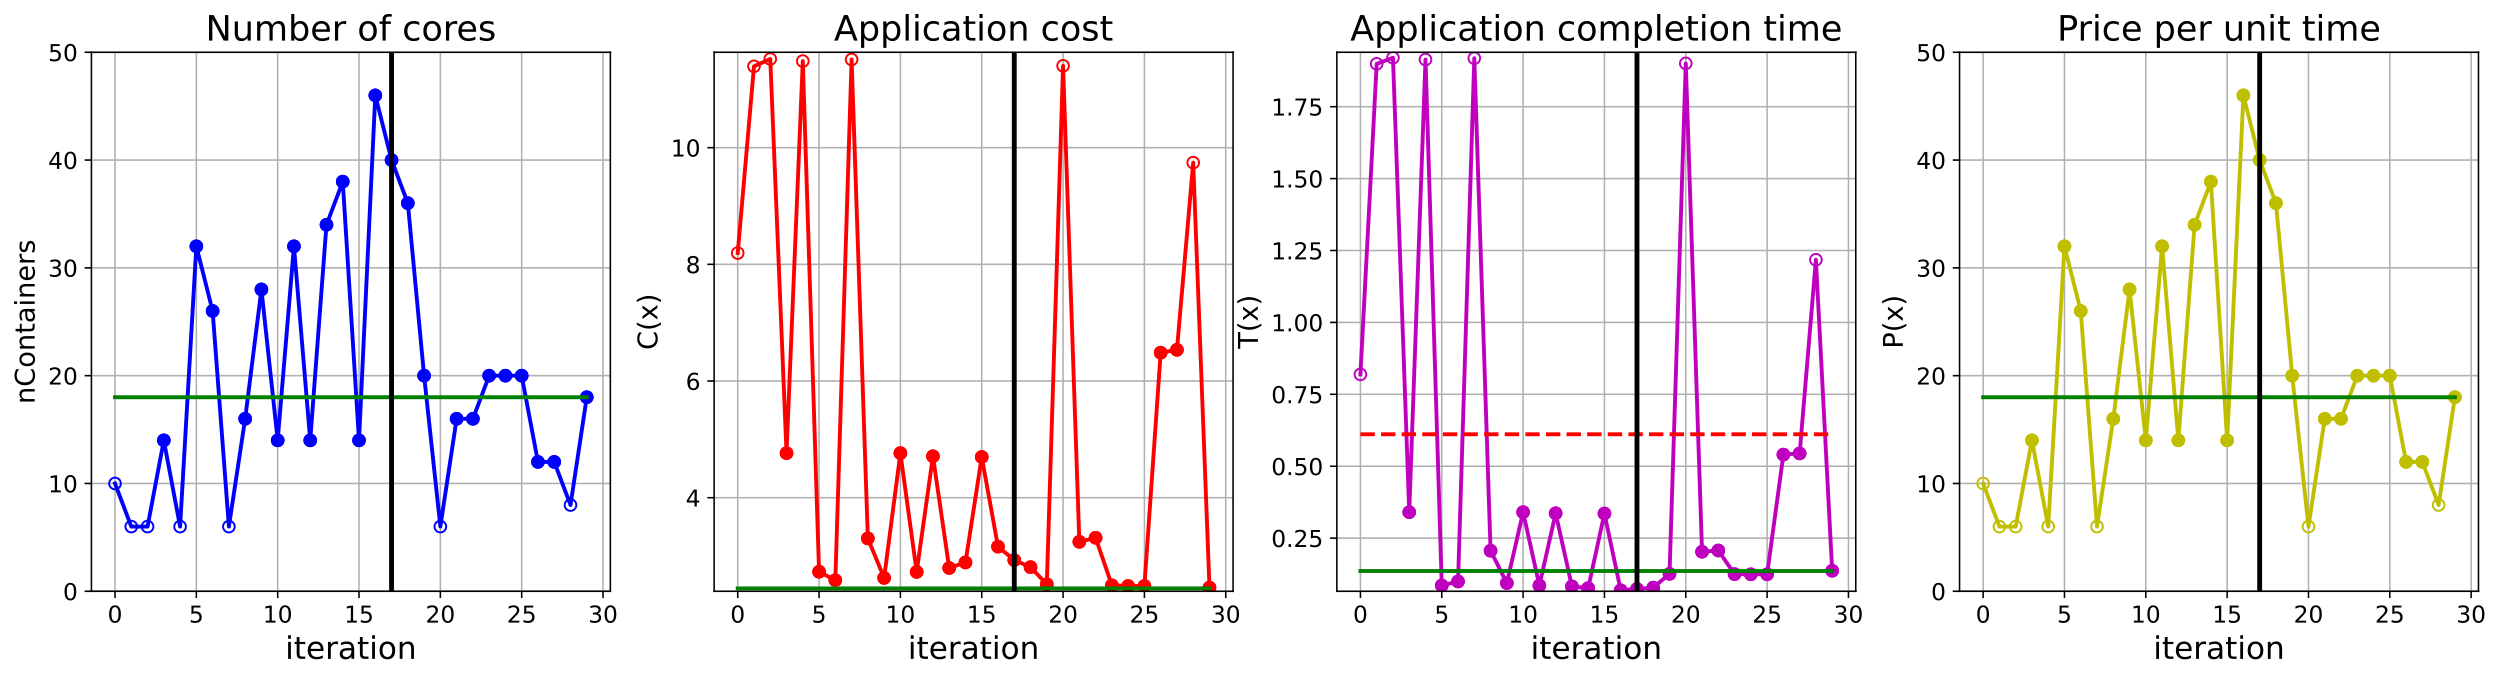 <?xml version="1.0" encoding="utf-8" standalone="no"?>
<!DOCTYPE svg PUBLIC "-//W3C//DTD SVG 1.1//EN"
  "http://www.w3.org/Graphics/SVG/1.1/DTD/svg11.dtd">
<!-- Created with matplotlib (https://matplotlib.org/) -->
<svg height="349.376pt" version="1.1" viewBox="0 0 1285.69 349.376" width="1285.69pt" xmlns="http://www.w3.org/2000/svg" xmlns:xlink="http://www.w3.org/1999/xlink">
 <defs>
  <style type="text/css">
*{stroke-linecap:butt;stroke-linejoin:round;}
  </style>
 </defs>
 <g id="figure_1">
  <g id="patch_1">
   <path d="M 0 349.376 
L 1285.69 349.376 
L 1285.69 0 
L 0 0 
z
" style="fill:#ffffff;"/>
  </g>
  <g id="axes_1">
   <g id="patch_2">
    <path d="M 47.019 304.077 
L 313.889 304.077 
L 313.889 26.877 
L 47.019 26.877 
z
" style="fill:#ffffff;"/>
   </g>
   <g id="matplotlib.axis_1">
    <g id="xtick_1">
     <g id="line2d_1">
      <path clip-path="url(#pd2e56f318e)" d="M 59.15 304.077 
L 59.15 26.877 
" style="fill:none;stroke:#b0b0b0;stroke-linecap:square;stroke-width:0.8;"/>
     </g>
     <g id="line2d_2">
      <defs>
       <path d="M 0 0 
L 0 3.5 
" id="m544deca206" style="stroke:#000000;stroke-width:0.8;"/>
      </defs>
      <g>
       <use style="stroke:#000000;stroke-width:0.8;" x="59.15" xlink:href="#m544deca206" y="304.077"/>
      </g>
     </g>
     <g id="text_1">
      <!-- 0 -->
      <defs>
       <path d="M 31.781 66.406 
Q 24.172 66.406 20.328 58.906 
Q 16.5 51.422 16.5 36.375 
Q 16.5 21.391 20.328 13.891 
Q 24.172 6.391 31.781 6.391 
Q 39.453 6.391 43.281 13.891 
Q 47.125 21.391 47.125 36.375 
Q 47.125 51.422 43.281 58.906 
Q 39.453 66.406 31.781 66.406 
z
M 31.781 74.219 
Q 44.047 74.219 50.516 64.516 
Q 56.984 54.828 56.984 36.375 
Q 56.984 17.969 50.516 8.266 
Q 44.047 -1.422 31.781 -1.422 
Q 19.531 -1.422 13.062 8.266 
Q 6.594 17.969 6.594 36.375 
Q 6.594 54.828 13.062 64.516 
Q 19.531 74.219 31.781 74.219 
z
" id="DejaVuSans-48"/>
      </defs>
      <g transform="translate(55.332 320.195)scale(0.12 -0.12)">
       <use xlink:href="#DejaVuSans-48"/>
      </g>
     </g>
    </g>
    <g id="xtick_2">
     <g id="line2d_3">
      <path clip-path="url(#pd2e56f318e)" d="M 100.979 304.077 
L 100.979 26.877 
" style="fill:none;stroke:#b0b0b0;stroke-linecap:square;stroke-width:0.8;"/>
     </g>
     <g id="line2d_4">
      <g>
       <use style="stroke:#000000;stroke-width:0.8;" x="100.979" xlink:href="#m544deca206" y="304.077"/>
      </g>
     </g>
     <g id="text_2">
      <!-- 5 -->
      <defs>
       <path d="M 10.797 72.906 
L 49.516 72.906 
L 49.516 64.594 
L 19.828 64.594 
L 19.828 46.734 
Q 21.969 47.469 24.109 47.828 
Q 26.266 48.188 28.422 48.188 
Q 40.625 48.188 47.75 41.5 
Q 54.891 34.812 54.891 23.391 
Q 54.891 11.625 47.562 5.094 
Q 40.234 -1.422 26.906 -1.422 
Q 22.312 -1.422 17.547 -0.641 
Q 12.797 0.141 7.719 1.703 
L 7.719 11.625 
Q 12.109 9.234 16.797 8.062 
Q 21.484 6.891 26.703 6.891 
Q 35.156 6.891 40.078 11.328 
Q 45.016 15.766 45.016 23.391 
Q 45.016 31 40.078 35.438 
Q 35.156 39.891 26.703 39.891 
Q 22.75 39.891 18.812 39.016 
Q 14.891 38.141 10.797 36.281 
z
" id="DejaVuSans-53"/>
      </defs>
      <g transform="translate(97.161 320.195)scale(0.12 -0.12)">
       <use xlink:href="#DejaVuSans-53"/>
      </g>
     </g>
    </g>
    <g id="xtick_3">
     <g id="line2d_5">
      <path clip-path="url(#pd2e56f318e)" d="M 142.808 304.077 
L 142.808 26.877 
" style="fill:none;stroke:#b0b0b0;stroke-linecap:square;stroke-width:0.8;"/>
     </g>
     <g id="line2d_6">
      <g>
       <use style="stroke:#000000;stroke-width:0.8;" x="142.808" xlink:href="#m544deca206" y="304.077"/>
      </g>
     </g>
     <g id="text_3">
      <!-- 10 -->
      <defs>
       <path d="M 12.406 8.297 
L 28.516 8.297 
L 28.516 63.922 
L 10.984 60.406 
L 10.984 69.391 
L 28.422 72.906 
L 38.281 72.906 
L 38.281 8.297 
L 54.391 8.297 
L 54.391 0 
L 12.406 0 
z
" id="DejaVuSans-49"/>
      </defs>
      <g transform="translate(135.173 320.195)scale(0.12 -0.12)">
       <use xlink:href="#DejaVuSans-49"/>
       <use x="63.623" xlink:href="#DejaVuSans-48"/>
      </g>
     </g>
    </g>
    <g id="xtick_4">
     <g id="line2d_7">
      <path clip-path="url(#pd2e56f318e)" d="M 184.637 304.077 
L 184.637 26.877 
" style="fill:none;stroke:#b0b0b0;stroke-linecap:square;stroke-width:0.8;"/>
     </g>
     <g id="line2d_8">
      <g>
       <use style="stroke:#000000;stroke-width:0.8;" x="184.637" xlink:href="#m544deca206" y="304.077"/>
      </g>
     </g>
     <g id="text_4">
      <!-- 15 -->
      <g transform="translate(177.002 320.195)scale(0.12 -0.12)">
       <use xlink:href="#DejaVuSans-49"/>
       <use x="63.623" xlink:href="#DejaVuSans-53"/>
      </g>
     </g>
    </g>
    <g id="xtick_5">
     <g id="line2d_9">
      <path clip-path="url(#pd2e56f318e)" d="M 226.466 304.077 
L 226.466 26.877 
" style="fill:none;stroke:#b0b0b0;stroke-linecap:square;stroke-width:0.8;"/>
     </g>
     <g id="line2d_10">
      <g>
       <use style="stroke:#000000;stroke-width:0.8;" x="226.466" xlink:href="#m544deca206" y="304.077"/>
      </g>
     </g>
     <g id="text_5">
      <!-- 20 -->
      <defs>
       <path d="M 19.188 8.297 
L 53.609 8.297 
L 53.609 0 
L 7.328 0 
L 7.328 8.297 
Q 12.938 14.109 22.625 23.891 
Q 32.328 33.688 34.812 36.531 
Q 39.547 41.844 41.422 45.531 
Q 43.312 49.219 43.312 52.781 
Q 43.312 58.594 39.234 62.25 
Q 35.156 65.922 28.609 65.922 
Q 23.969 65.922 18.812 64.312 
Q 13.672 62.703 7.812 59.422 
L 7.812 69.391 
Q 13.766 71.781 18.938 73 
Q 24.125 74.219 28.422 74.219 
Q 39.75 74.219 46.484 68.547 
Q 53.219 62.891 53.219 53.422 
Q 53.219 48.922 51.531 44.891 
Q 49.859 40.875 45.406 35.406 
Q 44.188 33.984 37.641 27.219 
Q 31.109 20.453 19.188 8.297 
z
" id="DejaVuSans-50"/>
      </defs>
      <g transform="translate(218.831 320.195)scale(0.12 -0.12)">
       <use xlink:href="#DejaVuSans-50"/>
       <use x="63.623" xlink:href="#DejaVuSans-48"/>
      </g>
     </g>
    </g>
    <g id="xtick_6">
     <g id="line2d_11">
      <path clip-path="url(#pd2e56f318e)" d="M 268.295 304.077 
L 268.295 26.877 
" style="fill:none;stroke:#b0b0b0;stroke-linecap:square;stroke-width:0.8;"/>
     </g>
     <g id="line2d_12">
      <g>
       <use style="stroke:#000000;stroke-width:0.8;" x="268.295" xlink:href="#m544deca206" y="304.077"/>
      </g>
     </g>
     <g id="text_6">
      <!-- 25 -->
      <g transform="translate(260.66 320.195)scale(0.12 -0.12)">
       <use xlink:href="#DejaVuSans-50"/>
       <use x="63.623" xlink:href="#DejaVuSans-53"/>
      </g>
     </g>
    </g>
    <g id="xtick_7">
     <g id="line2d_13">
      <path clip-path="url(#pd2e56f318e)" d="M 310.124 304.077 
L 310.124 26.877 
" style="fill:none;stroke:#b0b0b0;stroke-linecap:square;stroke-width:0.8;"/>
     </g>
     <g id="line2d_14">
      <g>
       <use style="stroke:#000000;stroke-width:0.8;" x="310.124" xlink:href="#m544deca206" y="304.077"/>
      </g>
     </g>
     <g id="text_7">
      <!-- 30 -->
      <defs>
       <path d="M 40.578 39.312 
Q 47.656 37.797 51.625 33 
Q 55.609 28.219 55.609 21.188 
Q 55.609 10.406 48.188 4.484 
Q 40.766 -1.422 27.094 -1.422 
Q 22.516 -1.422 17.656 -0.516 
Q 12.797 0.391 7.625 2.203 
L 7.625 11.719 
Q 11.719 9.328 16.594 8.109 
Q 21.484 6.891 26.812 6.891 
Q 36.078 6.891 40.938 10.547 
Q 45.797 14.203 45.797 21.188 
Q 45.797 27.641 41.281 31.266 
Q 36.766 34.906 28.719 34.906 
L 20.219 34.906 
L 20.219 43.016 
L 29.109 43.016 
Q 36.375 43.016 40.234 45.922 
Q 44.094 48.828 44.094 54.297 
Q 44.094 59.906 40.109 62.906 
Q 36.141 65.922 28.719 65.922 
Q 24.656 65.922 20.016 65.031 
Q 15.375 64.156 9.812 62.312 
L 9.812 71.094 
Q 15.438 72.656 20.344 73.438 
Q 25.25 74.219 29.594 74.219 
Q 40.828 74.219 47.359 69.109 
Q 53.906 64.016 53.906 55.328 
Q 53.906 49.266 50.438 45.094 
Q 46.969 40.922 40.578 39.312 
z
" id="DejaVuSans-51"/>
      </defs>
      <g transform="translate(302.489 320.195)scale(0.12 -0.12)">
       <use xlink:href="#DejaVuSans-51"/>
       <use x="63.623" xlink:href="#DejaVuSans-48"/>
      </g>
     </g>
    </g>
    <g id="text_8">
     <!-- iteration -->
     <defs>
      <path d="M 9.422 54.688 
L 18.406 54.688 
L 18.406 0 
L 9.422 0 
z
M 9.422 75.984 
L 18.406 75.984 
L 18.406 64.594 
L 9.422 64.594 
z
" id="DejaVuSans-105"/>
      <path d="M 18.312 70.219 
L 18.312 54.688 
L 36.812 54.688 
L 36.812 47.703 
L 18.312 47.703 
L 18.312 18.016 
Q 18.312 11.328 20.141 9.422 
Q 21.969 7.516 27.594 7.516 
L 36.812 7.516 
L 36.812 0 
L 27.594 0 
Q 17.188 0 13.234 3.875 
Q 9.281 7.766 9.281 18.016 
L 9.281 47.703 
L 2.688 47.703 
L 2.688 54.688 
L 9.281 54.688 
L 9.281 70.219 
z
" id="DejaVuSans-116"/>
      <path d="M 56.203 29.594 
L 56.203 25.203 
L 14.891 25.203 
Q 15.484 15.922 20.484 11.062 
Q 25.484 6.203 34.422 6.203 
Q 39.594 6.203 44.453 7.469 
Q 49.312 8.734 54.109 11.281 
L 54.109 2.781 
Q 49.266 0.734 44.188 -0.344 
Q 39.109 -1.422 33.891 -1.422 
Q 20.797 -1.422 13.156 6.188 
Q 5.516 13.812 5.516 26.812 
Q 5.516 40.234 12.766 48.109 
Q 20.016 56 32.328 56 
Q 43.359 56 49.781 48.891 
Q 56.203 41.797 56.203 29.594 
z
M 47.219 32.234 
Q 47.125 39.594 43.094 43.984 
Q 39.062 48.391 32.422 48.391 
Q 24.906 48.391 20.391 44.141 
Q 15.875 39.891 15.188 32.172 
z
" id="DejaVuSans-101"/>
      <path d="M 41.109 46.297 
Q 39.594 47.172 37.812 47.578 
Q 36.031 48 33.891 48 
Q 26.266 48 22.188 43.047 
Q 18.109 38.094 18.109 28.812 
L 18.109 0 
L 9.078 0 
L 9.078 54.688 
L 18.109 54.688 
L 18.109 46.188 
Q 20.953 51.172 25.484 53.578 
Q 30.031 56 36.531 56 
Q 37.453 56 38.578 55.875 
Q 39.703 55.766 41.062 55.516 
z
" id="DejaVuSans-114"/>
      <path d="M 34.281 27.484 
Q 23.391 27.484 19.188 25 
Q 14.984 22.516 14.984 16.5 
Q 14.984 11.719 18.141 8.906 
Q 21.297 6.109 26.703 6.109 
Q 34.188 6.109 38.703 11.406 
Q 43.219 16.703 43.219 25.484 
L 43.219 27.484 
z
M 52.203 31.203 
L 52.203 0 
L 43.219 0 
L 43.219 8.297 
Q 40.141 3.328 35.547 0.953 
Q 30.953 -1.422 24.312 -1.422 
Q 15.922 -1.422 10.953 3.297 
Q 6 8.016 6 15.922 
Q 6 25.141 12.172 29.828 
Q 18.359 34.516 30.609 34.516 
L 43.219 34.516 
L 43.219 35.406 
Q 43.219 41.609 39.141 45 
Q 35.062 48.391 27.688 48.391 
Q 23 48.391 18.547 47.266 
Q 14.109 46.141 10.016 43.891 
L 10.016 52.203 
Q 14.938 54.109 19.578 55.047 
Q 24.219 56 28.609 56 
Q 40.484 56 46.344 49.844 
Q 52.203 43.703 52.203 31.203 
z
" id="DejaVuSans-97"/>
      <path d="M 30.609 48.391 
Q 23.391 48.391 19.188 42.75 
Q 14.984 37.109 14.984 27.297 
Q 14.984 17.484 19.156 11.844 
Q 23.344 6.203 30.609 6.203 
Q 37.797 6.203 41.984 11.859 
Q 46.188 17.531 46.188 27.297 
Q 46.188 37.016 41.984 42.703 
Q 37.797 48.391 30.609 48.391 
z
M 30.609 56 
Q 42.328 56 49.016 48.375 
Q 55.719 40.766 55.719 27.297 
Q 55.719 13.875 49.016 6.219 
Q 42.328 -1.422 30.609 -1.422 
Q 18.844 -1.422 12.172 6.219 
Q 5.516 13.875 5.516 27.297 
Q 5.516 40.766 12.172 48.375 
Q 18.844 56 30.609 56 
z
" id="DejaVuSans-111"/>
      <path d="M 54.891 33.016 
L 54.891 0 
L 45.906 0 
L 45.906 32.719 
Q 45.906 40.484 42.875 44.328 
Q 39.844 48.188 33.797 48.188 
Q 26.516 48.188 22.312 43.547 
Q 18.109 38.922 18.109 30.906 
L 18.109 0 
L 9.078 0 
L 9.078 54.688 
L 18.109 54.688 
L 18.109 46.188 
Q 21.344 51.125 25.703 53.562 
Q 30.078 56 35.797 56 
Q 45.219 56 50.047 50.172 
Q 54.891 44.344 54.891 33.016 
z
" id="DejaVuSans-110"/>
     </defs>
     <g transform="translate(146.658 338.848)scale(0.16 -0.16)">
      <use xlink:href="#DejaVuSans-105"/>
      <use x="27.783" xlink:href="#DejaVuSans-116"/>
      <use x="66.992" xlink:href="#DejaVuSans-101"/>
      <use x="128.516" xlink:href="#DejaVuSans-114"/>
      <use x="169.629" xlink:href="#DejaVuSans-97"/>
      <use x="230.908" xlink:href="#DejaVuSans-116"/>
      <use x="270.117" xlink:href="#DejaVuSans-105"/>
      <use x="297.9" xlink:href="#DejaVuSans-111"/>
      <use x="359.082" xlink:href="#DejaVuSans-110"/>
     </g>
    </g>
   </g>
   <g id="matplotlib.axis_2">
    <g id="ytick_1">
     <g id="line2d_15">
      <path clip-path="url(#pd2e56f318e)" d="M 47.019 304.077 
L 313.889 304.077 
" style="fill:none;stroke:#b0b0b0;stroke-linecap:square;stroke-width:0.8;"/>
     </g>
     <g id="line2d_16">
      <defs>
       <path d="M 0 0 
L -3.5 0 
" id="m24b6aa173a" style="stroke:#000000;stroke-width:0.8;"/>
      </defs>
      <g>
       <use style="stroke:#000000;stroke-width:0.8;" x="47.019" xlink:href="#m24b6aa173a" y="304.077"/>
      </g>
     </g>
     <g id="text_9">
      <!-- 0 -->
      <g transform="translate(32.384 308.636)scale(0.12 -0.12)">
       <use xlink:href="#DejaVuSans-48"/>
      </g>
     </g>
    </g>
    <g id="ytick_2">
     <g id="line2d_17">
      <path clip-path="url(#pd2e56f318e)" d="M 47.019 248.637 
L 313.889 248.637 
" style="fill:none;stroke:#b0b0b0;stroke-linecap:square;stroke-width:0.8;"/>
     </g>
     <g id="line2d_18">
      <g>
       <use style="stroke:#000000;stroke-width:0.8;" x="47.019" xlink:href="#m24b6aa173a" y="248.637"/>
      </g>
     </g>
     <g id="text_10">
      <!-- 10 -->
      <g transform="translate(24.749 253.196)scale(0.12 -0.12)">
       <use xlink:href="#DejaVuSans-49"/>
       <use x="63.623" xlink:href="#DejaVuSans-48"/>
      </g>
     </g>
    </g>
    <g id="ytick_3">
     <g id="line2d_19">
      <path clip-path="url(#pd2e56f318e)" d="M 47.019 193.197 
L 313.889 193.197 
" style="fill:none;stroke:#b0b0b0;stroke-linecap:square;stroke-width:0.8;"/>
     </g>
     <g id="line2d_20">
      <g>
       <use style="stroke:#000000;stroke-width:0.8;" x="47.019" xlink:href="#m24b6aa173a" y="193.197"/>
      </g>
     </g>
     <g id="text_11">
      <!-- 20 -->
      <g transform="translate(24.749 197.756)scale(0.12 -0.12)">
       <use xlink:href="#DejaVuSans-50"/>
       <use x="63.623" xlink:href="#DejaVuSans-48"/>
      </g>
     </g>
    </g>
    <g id="ytick_4">
     <g id="line2d_21">
      <path clip-path="url(#pd2e56f318e)" d="M 47.019 137.757 
L 313.889 137.757 
" style="fill:none;stroke:#b0b0b0;stroke-linecap:square;stroke-width:0.8;"/>
     </g>
     <g id="line2d_22">
      <g>
       <use style="stroke:#000000;stroke-width:0.8;" x="47.019" xlink:href="#m24b6aa173a" y="137.757"/>
      </g>
     </g>
     <g id="text_12">
      <!-- 30 -->
      <g transform="translate(24.749 142.316)scale(0.12 -0.12)">
       <use xlink:href="#DejaVuSans-51"/>
       <use x="63.623" xlink:href="#DejaVuSans-48"/>
      </g>
     </g>
    </g>
    <g id="ytick_5">
     <g id="line2d_23">
      <path clip-path="url(#pd2e56f318e)" d="M 47.019 82.317 
L 313.889 82.317 
" style="fill:none;stroke:#b0b0b0;stroke-linecap:square;stroke-width:0.8;"/>
     </g>
     <g id="line2d_24">
      <g>
       <use style="stroke:#000000;stroke-width:0.8;" x="47.019" xlink:href="#m24b6aa173a" y="82.317"/>
      </g>
     </g>
     <g id="text_13">
      <!-- 40 -->
      <defs>
       <path d="M 37.797 64.312 
L 12.891 25.391 
L 37.797 25.391 
z
M 35.203 72.906 
L 47.609 72.906 
L 47.609 25.391 
L 58.016 25.391 
L 58.016 17.188 
L 47.609 17.188 
L 47.609 0 
L 37.797 0 
L 37.797 17.188 
L 4.891 17.188 
L 4.891 26.703 
z
" id="DejaVuSans-52"/>
      </defs>
      <g transform="translate(24.749 86.876)scale(0.12 -0.12)">
       <use xlink:href="#DejaVuSans-52"/>
       <use x="63.623" xlink:href="#DejaVuSans-48"/>
      </g>
     </g>
    </g>
    <g id="ytick_6">
     <g id="line2d_25">
      <path clip-path="url(#pd2e56f318e)" d="M 47.019 26.877 
L 313.889 26.877 
" style="fill:none;stroke:#b0b0b0;stroke-linecap:square;stroke-width:0.8;"/>
     </g>
     <g id="line2d_26">
      <g>
       <use style="stroke:#000000;stroke-width:0.8;" x="47.019" xlink:href="#m24b6aa173a" y="26.877"/>
      </g>
     </g>
     <g id="text_14">
      <!-- 50 -->
      <g transform="translate(24.749 31.436)scale(0.12 -0.12)">
       <use xlink:href="#DejaVuSans-53"/>
       <use x="63.623" xlink:href="#DejaVuSans-48"/>
      </g>
     </g>
    </g>
    <g id="text_15">
     <!-- nContainers -->
     <defs>
      <path d="M 64.406 67.281 
L 64.406 56.891 
Q 59.422 61.531 53.781 63.812 
Q 48.141 66.109 41.797 66.109 
Q 29.297 66.109 22.656 58.469 
Q 16.016 50.828 16.016 36.375 
Q 16.016 21.969 22.656 14.328 
Q 29.297 6.688 41.797 6.688 
Q 48.141 6.688 53.781 8.984 
Q 59.422 11.281 64.406 15.922 
L 64.406 5.609 
Q 59.234 2.094 53.438 0.328 
Q 47.656 -1.422 41.219 -1.422 
Q 24.656 -1.422 15.125 8.703 
Q 5.609 18.844 5.609 36.375 
Q 5.609 53.953 15.125 64.078 
Q 24.656 74.219 41.219 74.219 
Q 47.75 74.219 53.531 72.484 
Q 59.328 70.75 64.406 67.281 
z
" id="DejaVuSans-67"/>
      <path d="M 44.281 53.078 
L 44.281 44.578 
Q 40.484 46.531 36.375 47.5 
Q 32.281 48.484 27.875 48.484 
Q 21.188 48.484 17.844 46.438 
Q 14.5 44.391 14.5 40.281 
Q 14.5 37.156 16.891 35.375 
Q 19.281 33.594 26.516 31.984 
L 29.594 31.297 
Q 39.156 29.25 43.188 25.516 
Q 47.219 21.781 47.219 15.094 
Q 47.219 7.469 41.188 3.016 
Q 35.156 -1.422 24.609 -1.422 
Q 20.219 -1.422 15.453 -0.562 
Q 10.688 0.297 5.422 2 
L 5.422 11.281 
Q 10.406 8.688 15.234 7.391 
Q 20.062 6.109 24.812 6.109 
Q 31.156 6.109 34.562 8.281 
Q 37.984 10.453 37.984 14.406 
Q 37.984 18.062 35.516 20.016 
Q 33.062 21.969 24.703 23.781 
L 21.578 24.516 
Q 13.234 26.266 9.516 29.906 
Q 5.812 33.547 5.812 39.891 
Q 5.812 47.609 11.281 51.797 
Q 16.75 56 26.812 56 
Q 31.781 56 36.172 55.266 
Q 40.578 54.547 44.281 53.078 
z
" id="DejaVuSans-115"/>
     </defs>
     <g transform="translate(17.838 207.767)rotate(-90)scale(0.14 -0.14)">
      <use xlink:href="#DejaVuSans-110"/>
      <use x="63.379" xlink:href="#DejaVuSans-67"/>
      <use x="133.203" xlink:href="#DejaVuSans-111"/>
      <use x="194.385" xlink:href="#DejaVuSans-110"/>
      <use x="257.764" xlink:href="#DejaVuSans-116"/>
      <use x="296.973" xlink:href="#DejaVuSans-97"/>
      <use x="358.252" xlink:href="#DejaVuSans-105"/>
      <use x="386.035" xlink:href="#DejaVuSans-110"/>
      <use x="449.414" xlink:href="#DejaVuSans-101"/>
      <use x="510.938" xlink:href="#DejaVuSans-114"/>
      <use x="552.051" xlink:href="#DejaVuSans-115"/>
     </g>
    </g>
   </g>
   <g id="line2d_27">
    <path clip-path="url(#pd2e56f318e)" d="M 59.15 248.637 
L 67.516 270.813 
L 75.881 270.813 
L 84.247 226.461 
L 92.613 270.813 
L 100.979 126.669 
L 109.345 159.933 
L 117.711 270.813 
L 126.076 215.373 
L 134.442 148.845 
L 142.808 226.461 
L 151.174 126.669 
L 159.54 226.461 
L 167.905 115.581 
L 176.271 93.405 
L 184.637 226.461 
L 193.003 49.053 
L 201.369 82.317 
L 209.735 104.493 
L 218.1 193.197 
L 226.466 270.813 
L 234.832 215.373 
L 243.198 215.373 
L 251.564 193.197 
L 259.929 193.197 
L 268.295 193.197 
L 276.661 237.549 
L 285.027 237.549 
L 293.393 259.725 
L 301.759 204.285 
" style="fill:none;stroke:#0000ff;stroke-linecap:square;stroke-width:2;"/>
    <defs>
     <path d="M 0 3 
C 0.796 3 1.559 2.684 2.121 2.121 
C 2.684 1.559 3 0.796 3 0 
C 3 -0.796 2.684 -1.559 2.121 -2.121 
C 1.559 -2.684 0.796 -3 0 -3 
C -0.796 -3 -1.559 -2.684 -2.121 -2.121 
C -2.684 -1.559 -3 -0.796 -3 0 
C -3 0.796 -2.684 1.559 -2.121 2.121 
C -1.559 2.684 -0.796 3 0 3 
z
" id="m5d24ec95fa" style="stroke:#0000ff;"/>
    </defs>
    <g clip-path="url(#pd2e56f318e)">
     <use style="fill-opacity:0;stroke:#0000ff;" x="59.15" xlink:href="#m5d24ec95fa" y="248.637"/>
     <use style="fill-opacity:0;stroke:#0000ff;" x="67.516" xlink:href="#m5d24ec95fa" y="270.813"/>
     <use style="fill-opacity:0;stroke:#0000ff;" x="75.881" xlink:href="#m5d24ec95fa" y="270.813"/>
     <use style="fill-opacity:0;stroke:#0000ff;" x="84.247" xlink:href="#m5d24ec95fa" y="226.461"/>
     <use style="fill-opacity:0;stroke:#0000ff;" x="92.613" xlink:href="#m5d24ec95fa" y="270.813"/>
     <use style="fill-opacity:0;stroke:#0000ff;" x="100.979" xlink:href="#m5d24ec95fa" y="126.669"/>
     <use style="fill-opacity:0;stroke:#0000ff;" x="109.345" xlink:href="#m5d24ec95fa" y="159.933"/>
     <use style="fill-opacity:0;stroke:#0000ff;" x="117.711" xlink:href="#m5d24ec95fa" y="270.813"/>
     <use style="fill-opacity:0;stroke:#0000ff;" x="126.076" xlink:href="#m5d24ec95fa" y="215.373"/>
     <use style="fill-opacity:0;stroke:#0000ff;" x="134.442" xlink:href="#m5d24ec95fa" y="148.845"/>
     <use style="fill-opacity:0;stroke:#0000ff;" x="142.808" xlink:href="#m5d24ec95fa" y="226.461"/>
     <use style="fill-opacity:0;stroke:#0000ff;" x="151.174" xlink:href="#m5d24ec95fa" y="126.669"/>
     <use style="fill-opacity:0;stroke:#0000ff;" x="159.54" xlink:href="#m5d24ec95fa" y="226.461"/>
     <use style="fill-opacity:0;stroke:#0000ff;" x="167.905" xlink:href="#m5d24ec95fa" y="115.581"/>
     <use style="fill-opacity:0;stroke:#0000ff;" x="176.271" xlink:href="#m5d24ec95fa" y="93.405"/>
     <use style="fill-opacity:0;stroke:#0000ff;" x="184.637" xlink:href="#m5d24ec95fa" y="226.461"/>
     <use style="fill-opacity:0;stroke:#0000ff;" x="193.003" xlink:href="#m5d24ec95fa" y="49.053"/>
     <use style="fill-opacity:0;stroke:#0000ff;" x="201.369" xlink:href="#m5d24ec95fa" y="82.317"/>
     <use style="fill-opacity:0;stroke:#0000ff;" x="209.735" xlink:href="#m5d24ec95fa" y="104.493"/>
     <use style="fill-opacity:0;stroke:#0000ff;" x="218.1" xlink:href="#m5d24ec95fa" y="193.197"/>
     <use style="fill-opacity:0;stroke:#0000ff;" x="226.466" xlink:href="#m5d24ec95fa" y="270.813"/>
     <use style="fill-opacity:0;stroke:#0000ff;" x="234.832" xlink:href="#m5d24ec95fa" y="215.373"/>
     <use style="fill-opacity:0;stroke:#0000ff;" x="243.198" xlink:href="#m5d24ec95fa" y="215.373"/>
     <use style="fill-opacity:0;stroke:#0000ff;" x="251.564" xlink:href="#m5d24ec95fa" y="193.197"/>
     <use style="fill-opacity:0;stroke:#0000ff;" x="259.929" xlink:href="#m5d24ec95fa" y="193.197"/>
     <use style="fill-opacity:0;stroke:#0000ff;" x="268.295" xlink:href="#m5d24ec95fa" y="193.197"/>
     <use style="fill-opacity:0;stroke:#0000ff;" x="276.661" xlink:href="#m5d24ec95fa" y="237.549"/>
     <use style="fill-opacity:0;stroke:#0000ff;" x="285.027" xlink:href="#m5d24ec95fa" y="237.549"/>
     <use style="fill-opacity:0;stroke:#0000ff;" x="293.393" xlink:href="#m5d24ec95fa" y="259.725"/>
     <use style="fill-opacity:0;stroke:#0000ff;" x="301.759" xlink:href="#m5d24ec95fa" y="204.285"/>
    </g>
   </g>
   <g id="line2d_28">
    <defs>
     <path d="M 0 3 
C 0.796 3 1.559 2.684 2.121 2.121 
C 2.684 1.559 3 0.796 3 0 
C 3 -0.796 2.684 -1.559 2.121 -2.121 
C 1.559 -2.684 0.796 -3 0 -3 
C -0.796 -3 -1.559 -2.684 -2.121 -2.121 
C -2.684 -1.559 -3 -0.796 -3 0 
C -3 0.796 -2.684 1.559 -2.121 2.121 
C -1.559 2.684 -0.796 3 0 3 
z
" id="m2030ed7627" style="stroke:#0000ff;"/>
    </defs>
    <g clip-path="url(#pd2e56f318e)">
     <use style="fill:#0000ff;stroke:#0000ff;" x="84.247" xlink:href="#m2030ed7627" y="226.461"/>
    </g>
   </g>
   <g id="line2d_29">
    <g clip-path="url(#pd2e56f318e)">
     <use style="fill:#0000ff;stroke:#0000ff;" x="100.979" xlink:href="#m2030ed7627" y="126.669"/>
    </g>
   </g>
   <g id="line2d_30">
    <g clip-path="url(#pd2e56f318e)">
     <use style="fill:#0000ff;stroke:#0000ff;" x="109.345" xlink:href="#m2030ed7627" y="159.933"/>
    </g>
   </g>
   <g id="line2d_31">
    <g clip-path="url(#pd2e56f318e)">
     <use style="fill:#0000ff;stroke:#0000ff;" x="126.076" xlink:href="#m2030ed7627" y="215.373"/>
    </g>
   </g>
   <g id="line2d_32">
    <g clip-path="url(#pd2e56f318e)">
     <use style="fill:#0000ff;stroke:#0000ff;" x="134.442" xlink:href="#m2030ed7627" y="148.845"/>
    </g>
   </g>
   <g id="line2d_33">
    <g clip-path="url(#pd2e56f318e)">
     <use style="fill:#0000ff;stroke:#0000ff;" x="142.808" xlink:href="#m2030ed7627" y="226.461"/>
    </g>
   </g>
   <g id="line2d_34">
    <g clip-path="url(#pd2e56f318e)">
     <use style="fill:#0000ff;stroke:#0000ff;" x="151.174" xlink:href="#m2030ed7627" y="126.669"/>
    </g>
   </g>
   <g id="line2d_35">
    <g clip-path="url(#pd2e56f318e)">
     <use style="fill:#0000ff;stroke:#0000ff;" x="159.54" xlink:href="#m2030ed7627" y="226.461"/>
    </g>
   </g>
   <g id="line2d_36">
    <g clip-path="url(#pd2e56f318e)">
     <use style="fill:#0000ff;stroke:#0000ff;" x="167.905" xlink:href="#m2030ed7627" y="115.581"/>
    </g>
   </g>
   <g id="line2d_37">
    <g clip-path="url(#pd2e56f318e)">
     <use style="fill:#0000ff;stroke:#0000ff;" x="176.271" xlink:href="#m2030ed7627" y="93.405"/>
    </g>
   </g>
   <g id="line2d_38">
    <g clip-path="url(#pd2e56f318e)">
     <use style="fill:#0000ff;stroke:#0000ff;" x="184.637" xlink:href="#m2030ed7627" y="226.461"/>
    </g>
   </g>
   <g id="line2d_39">
    <g clip-path="url(#pd2e56f318e)">
     <use style="fill:#0000ff;stroke:#0000ff;" x="193.003" xlink:href="#m2030ed7627" y="49.053"/>
    </g>
   </g>
   <g id="line2d_40">
    <g clip-path="url(#pd2e56f318e)">
     <use style="fill:#0000ff;stroke:#0000ff;" x="201.369" xlink:href="#m2030ed7627" y="82.317"/>
    </g>
   </g>
   <g id="line2d_41">
    <g clip-path="url(#pd2e56f318e)">
     <use style="fill:#0000ff;stroke:#0000ff;" x="209.735" xlink:href="#m2030ed7627" y="104.493"/>
    </g>
   </g>
   <g id="line2d_42">
    <g clip-path="url(#pd2e56f318e)">
     <use style="fill:#0000ff;stroke:#0000ff;" x="218.1" xlink:href="#m2030ed7627" y="193.197"/>
    </g>
   </g>
   <g id="line2d_43">
    <g clip-path="url(#pd2e56f318e)">
     <use style="fill:#0000ff;stroke:#0000ff;" x="234.832" xlink:href="#m2030ed7627" y="215.373"/>
    </g>
   </g>
   <g id="line2d_44">
    <g clip-path="url(#pd2e56f318e)">
     <use style="fill:#0000ff;stroke:#0000ff;" x="243.198" xlink:href="#m2030ed7627" y="215.373"/>
    </g>
   </g>
   <g id="line2d_45">
    <g clip-path="url(#pd2e56f318e)">
     <use style="fill:#0000ff;stroke:#0000ff;" x="251.564" xlink:href="#m2030ed7627" y="193.197"/>
    </g>
   </g>
   <g id="line2d_46">
    <g clip-path="url(#pd2e56f318e)">
     <use style="fill:#0000ff;stroke:#0000ff;" x="259.929" xlink:href="#m2030ed7627" y="193.197"/>
    </g>
   </g>
   <g id="line2d_47">
    <g clip-path="url(#pd2e56f318e)">
     <use style="fill:#0000ff;stroke:#0000ff;" x="268.295" xlink:href="#m2030ed7627" y="193.197"/>
    </g>
   </g>
   <g id="line2d_48">
    <g clip-path="url(#pd2e56f318e)">
     <use style="fill:#0000ff;stroke:#0000ff;" x="276.661" xlink:href="#m2030ed7627" y="237.549"/>
    </g>
   </g>
   <g id="line2d_49">
    <g clip-path="url(#pd2e56f318e)">
     <use style="fill:#0000ff;stroke:#0000ff;" x="285.027" xlink:href="#m2030ed7627" y="237.549"/>
    </g>
   </g>
   <g id="line2d_50">
    <g clip-path="url(#pd2e56f318e)">
     <use style="fill:#0000ff;stroke:#0000ff;" x="301.759" xlink:href="#m2030ed7627" y="204.285"/>
    </g>
   </g>
   <g id="line2d_51">
    <path clip-path="url(#pd2e56f318e)" d="M 59.15 204.285 
L 67.516 204.285 
L 75.881 204.285 
L 84.247 204.285 
L 92.613 204.285 
L 100.979 204.285 
L 109.345 204.285 
L 117.711 204.285 
L 126.076 204.285 
L 134.442 204.285 
L 142.808 204.285 
L 151.174 204.285 
L 159.54 204.285 
L 167.905 204.285 
L 176.271 204.285 
L 184.637 204.285 
L 193.003 204.285 
L 201.369 204.285 
L 209.735 204.285 
L 218.1 204.285 
L 226.466 204.285 
L 234.832 204.285 
L 243.198 204.285 
L 251.564 204.285 
L 259.929 204.285 
L 268.295 204.285 
L 276.661 204.285 
L 285.027 204.285 
L 293.393 204.285 
L 301.759 204.285 
" style="fill:none;stroke:#008000;stroke-linecap:square;stroke-width:2;"/>
   </g>
   <g id="line2d_52">
    <path clip-path="url(#pd2e56f318e)" d="M 201.369 304.077 
L 201.369 26.877 
" style="fill:none;stroke:#000000;stroke-linecap:square;stroke-width:2.5;"/>
   </g>
   <g id="patch_3">
    <path d="M 47.019 304.077 
L 47.019 26.877 
" style="fill:none;stroke:#000000;stroke-linecap:square;stroke-linejoin:miter;stroke-width:0.8;"/>
   </g>
   <g id="patch_4">
    <path d="M 313.889 304.077 
L 313.889 26.877 
" style="fill:none;stroke:#000000;stroke-linecap:square;stroke-linejoin:miter;stroke-width:0.8;"/>
   </g>
   <g id="patch_5">
    <path d="M 47.019 304.077 
L 313.889 304.077 
" style="fill:none;stroke:#000000;stroke-linecap:square;stroke-linejoin:miter;stroke-width:0.8;"/>
   </g>
   <g id="patch_6">
    <path d="M 47.019 26.877 
L 313.889 26.877 
" style="fill:none;stroke:#000000;stroke-linecap:square;stroke-linejoin:miter;stroke-width:0.8;"/>
   </g>
   <g id="text_16">
    <!-- Number of cores -->
    <defs>
     <path d="M 9.812 72.906 
L 23.094 72.906 
L 55.422 11.922 
L 55.422 72.906 
L 64.984 72.906 
L 64.984 0 
L 51.703 0 
L 19.391 60.984 
L 19.391 0 
L 9.812 0 
z
" id="DejaVuSans-78"/>
     <path d="M 8.5 21.578 
L 8.5 54.688 
L 17.484 54.688 
L 17.484 21.922 
Q 17.484 14.156 20.5 10.266 
Q 23.531 6.391 29.594 6.391 
Q 36.859 6.391 41.078 11.031 
Q 45.312 15.672 45.312 23.688 
L 45.312 54.688 
L 54.297 54.688 
L 54.297 0 
L 45.312 0 
L 45.312 8.406 
Q 42.047 3.422 37.719 1 
Q 33.406 -1.422 27.688 -1.422 
Q 18.266 -1.422 13.375 4.438 
Q 8.5 10.297 8.5 21.578 
z
M 31.109 56 
z
" id="DejaVuSans-117"/>
     <path d="M 52 44.188 
Q 55.375 50.25 60.062 53.125 
Q 64.75 56 71.094 56 
Q 79.641 56 84.281 50.016 
Q 88.922 44.047 88.922 33.016 
L 88.922 0 
L 79.891 0 
L 79.891 32.719 
Q 79.891 40.578 77.094 44.375 
Q 74.312 48.188 68.609 48.188 
Q 61.625 48.188 57.562 43.547 
Q 53.516 38.922 53.516 30.906 
L 53.516 0 
L 44.484 0 
L 44.484 32.719 
Q 44.484 40.625 41.703 44.406 
Q 38.922 48.188 33.109 48.188 
Q 26.219 48.188 22.156 43.531 
Q 18.109 38.875 18.109 30.906 
L 18.109 0 
L 9.078 0 
L 9.078 54.688 
L 18.109 54.688 
L 18.109 46.188 
Q 21.188 51.219 25.484 53.609 
Q 29.781 56 35.688 56 
Q 41.656 56 45.828 52.969 
Q 50 49.953 52 44.188 
z
" id="DejaVuSans-109"/>
     <path d="M 48.688 27.297 
Q 48.688 37.203 44.609 42.844 
Q 40.531 48.484 33.406 48.484 
Q 26.266 48.484 22.188 42.844 
Q 18.109 37.203 18.109 27.297 
Q 18.109 17.391 22.188 11.75 
Q 26.266 6.109 33.406 6.109 
Q 40.531 6.109 44.609 11.75 
Q 48.688 17.391 48.688 27.297 
z
M 18.109 46.391 
Q 20.953 51.266 25.266 53.625 
Q 29.594 56 35.594 56 
Q 45.562 56 51.781 48.094 
Q 58.016 40.188 58.016 27.297 
Q 58.016 14.406 51.781 6.484 
Q 45.562 -1.422 35.594 -1.422 
Q 29.594 -1.422 25.266 0.953 
Q 20.953 3.328 18.109 8.203 
L 18.109 0 
L 9.078 0 
L 9.078 75.984 
L 18.109 75.984 
z
" id="DejaVuSans-98"/>
     <path id="DejaVuSans-32"/>
     <path d="M 37.109 75.984 
L 37.109 68.5 
L 28.516 68.5 
Q 23.688 68.5 21.797 66.547 
Q 19.922 64.594 19.922 59.516 
L 19.922 54.688 
L 34.719 54.688 
L 34.719 47.703 
L 19.922 47.703 
L 19.922 0 
L 10.891 0 
L 10.891 47.703 
L 2.297 47.703 
L 2.297 54.688 
L 10.891 54.688 
L 10.891 58.5 
Q 10.891 67.625 15.141 71.797 
Q 19.391 75.984 28.609 75.984 
z
" id="DejaVuSans-102"/>
     <path d="M 48.781 52.594 
L 48.781 44.188 
Q 44.969 46.297 41.141 47.344 
Q 37.312 48.391 33.406 48.391 
Q 24.656 48.391 19.812 42.844 
Q 14.984 37.312 14.984 27.297 
Q 14.984 17.281 19.812 11.734 
Q 24.656 6.203 33.406 6.203 
Q 37.312 6.203 41.141 7.25 
Q 44.969 8.297 48.781 10.406 
L 48.781 2.094 
Q 45.016 0.344 40.984 -0.531 
Q 36.969 -1.422 32.422 -1.422 
Q 20.062 -1.422 12.781 6.344 
Q 5.516 14.109 5.516 27.297 
Q 5.516 40.672 12.859 48.328 
Q 20.219 56 33.016 56 
Q 37.156 56 41.109 55.141 
Q 45.062 54.297 48.781 52.594 
z
" id="DejaVuSans-99"/>
    </defs>
    <g transform="translate(105.725 20.877)scale(0.18 -0.18)">
     <use xlink:href="#DejaVuSans-78"/>
     <use x="74.805" xlink:href="#DejaVuSans-117"/>
     <use x="138.184" xlink:href="#DejaVuSans-109"/>
     <use x="235.596" xlink:href="#DejaVuSans-98"/>
     <use x="299.072" xlink:href="#DejaVuSans-101"/>
     <use x="360.596" xlink:href="#DejaVuSans-114"/>
     <use x="401.709" xlink:href="#DejaVuSans-32"/>
     <use x="433.496" xlink:href="#DejaVuSans-111"/>
     <use x="494.678" xlink:href="#DejaVuSans-102"/>
     <use x="529.883" xlink:href="#DejaVuSans-32"/>
     <use x="561.67" xlink:href="#DejaVuSans-99"/>
     <use x="616.65" xlink:href="#DejaVuSans-111"/>
     <use x="677.832" xlink:href="#DejaVuSans-114"/>
     <use x="716.695" xlink:href="#DejaVuSans-101"/>
     <use x="778.219" xlink:href="#DejaVuSans-115"/>
    </g>
   </g>
  </g>
  <g id="axes_2">
   <g id="patch_7">
    <path d="M 367.263 304.077 
L 634.132 304.077 
L 634.132 26.877 
L 367.263 26.877 
z
" style="fill:#ffffff;"/>
   </g>
   <g id="matplotlib.axis_3">
    <g id="xtick_8">
     <g id="line2d_53">
      <path clip-path="url(#p3b5c2ce033)" d="M 379.393 304.077 
L 379.393 26.877 
" style="fill:none;stroke:#b0b0b0;stroke-linecap:square;stroke-width:0.8;"/>
     </g>
     <g id="line2d_54">
      <g>
       <use style="stroke:#000000;stroke-width:0.8;" x="379.393" xlink:href="#m544deca206" y="304.077"/>
      </g>
     </g>
     <g id="text_17">
      <!-- 0 -->
      <g transform="translate(375.576 320.195)scale(0.12 -0.12)">
       <use xlink:href="#DejaVuSans-48"/>
      </g>
     </g>
    </g>
    <g id="xtick_9">
     <g id="line2d_55">
      <path clip-path="url(#p3b5c2ce033)" d="M 421.222 304.077 
L 421.222 26.877 
" style="fill:none;stroke:#b0b0b0;stroke-linecap:square;stroke-width:0.8;"/>
     </g>
     <g id="line2d_56">
      <g>
       <use style="stroke:#000000;stroke-width:0.8;" x="421.222" xlink:href="#m544deca206" y="304.077"/>
      </g>
     </g>
     <g id="text_18">
      <!-- 5 -->
      <g transform="translate(417.405 320.195)scale(0.12 -0.12)">
       <use xlink:href="#DejaVuSans-53"/>
      </g>
     </g>
    </g>
    <g id="xtick_10">
     <g id="line2d_57">
      <path clip-path="url(#p3b5c2ce033)" d="M 463.051 304.077 
L 463.051 26.877 
" style="fill:none;stroke:#b0b0b0;stroke-linecap:square;stroke-width:0.8;"/>
     </g>
     <g id="line2d_58">
      <g>
       <use style="stroke:#000000;stroke-width:0.8;" x="463.051" xlink:href="#m544deca206" y="304.077"/>
      </g>
     </g>
     <g id="text_19">
      <!-- 10 -->
      <g transform="translate(455.416 320.195)scale(0.12 -0.12)">
       <use xlink:href="#DejaVuSans-49"/>
       <use x="63.623" xlink:href="#DejaVuSans-48"/>
      </g>
     </g>
    </g>
    <g id="xtick_11">
     <g id="line2d_59">
      <path clip-path="url(#p3b5c2ce033)" d="M 504.881 304.077 
L 504.881 26.877 
" style="fill:none;stroke:#b0b0b0;stroke-linecap:square;stroke-width:0.8;"/>
     </g>
     <g id="line2d_60">
      <g>
       <use style="stroke:#000000;stroke-width:0.8;" x="504.881" xlink:href="#m544deca206" y="304.077"/>
      </g>
     </g>
     <g id="text_20">
      <!-- 15 -->
      <g transform="translate(497.246 320.195)scale(0.12 -0.12)">
       <use xlink:href="#DejaVuSans-49"/>
       <use x="63.623" xlink:href="#DejaVuSans-53"/>
      </g>
     </g>
    </g>
    <g id="xtick_12">
     <g id="line2d_61">
      <path clip-path="url(#p3b5c2ce033)" d="M 546.71 304.077 
L 546.71 26.877 
" style="fill:none;stroke:#b0b0b0;stroke-linecap:square;stroke-width:0.8;"/>
     </g>
     <g id="line2d_62">
      <g>
       <use style="stroke:#000000;stroke-width:0.8;" x="546.71" xlink:href="#m544deca206" y="304.077"/>
      </g>
     </g>
     <g id="text_21">
      <!-- 20 -->
      <g transform="translate(539.075 320.195)scale(0.12 -0.12)">
       <use xlink:href="#DejaVuSans-50"/>
       <use x="63.623" xlink:href="#DejaVuSans-48"/>
      </g>
     </g>
    </g>
    <g id="xtick_13">
     <g id="line2d_63">
      <path clip-path="url(#p3b5c2ce033)" d="M 588.539 304.077 
L 588.539 26.877 
" style="fill:none;stroke:#b0b0b0;stroke-linecap:square;stroke-width:0.8;"/>
     </g>
     <g id="line2d_64">
      <g>
       <use style="stroke:#000000;stroke-width:0.8;" x="588.539" xlink:href="#m544deca206" y="304.077"/>
      </g>
     </g>
     <g id="text_22">
      <!-- 25 -->
      <g transform="translate(580.904 320.195)scale(0.12 -0.12)">
       <use xlink:href="#DejaVuSans-50"/>
       <use x="63.623" xlink:href="#DejaVuSans-53"/>
      </g>
     </g>
    </g>
    <g id="xtick_14">
     <g id="line2d_65">
      <path clip-path="url(#p3b5c2ce033)" d="M 630.368 304.077 
L 630.368 26.877 
" style="fill:none;stroke:#b0b0b0;stroke-linecap:square;stroke-width:0.8;"/>
     </g>
     <g id="line2d_66">
      <g>
       <use style="stroke:#000000;stroke-width:0.8;" x="630.368" xlink:href="#m544deca206" y="304.077"/>
      </g>
     </g>
     <g id="text_23">
      <!-- 30 -->
      <g transform="translate(622.733 320.195)scale(0.12 -0.12)">
       <use xlink:href="#DejaVuSans-51"/>
       <use x="63.623" xlink:href="#DejaVuSans-48"/>
      </g>
     </g>
    </g>
    <g id="text_24">
     <!-- iteration -->
     <g transform="translate(466.901 338.848)scale(0.16 -0.16)">
      <use xlink:href="#DejaVuSans-105"/>
      <use x="27.783" xlink:href="#DejaVuSans-116"/>
      <use x="66.992" xlink:href="#DejaVuSans-101"/>
      <use x="128.516" xlink:href="#DejaVuSans-114"/>
      <use x="169.629" xlink:href="#DejaVuSans-97"/>
      <use x="230.908" xlink:href="#DejaVuSans-116"/>
      <use x="270.117" xlink:href="#DejaVuSans-105"/>
      <use x="297.9" xlink:href="#DejaVuSans-111"/>
      <use x="359.082" xlink:href="#DejaVuSans-110"/>
     </g>
    </g>
   </g>
   <g id="matplotlib.axis_4">
    <g id="ytick_7">
     <g id="line2d_67">
      <path clip-path="url(#p3b5c2ce033)" d="M 367.263 255.944 
L 634.132 255.944 
" style="fill:none;stroke:#b0b0b0;stroke-linecap:square;stroke-width:0.8;"/>
     </g>
     <g id="line2d_68">
      <g>
       <use style="stroke:#000000;stroke-width:0.8;" x="367.263" xlink:href="#m24b6aa173a" y="255.944"/>
      </g>
     </g>
     <g id="text_25">
      <!-- 4 -->
      <g transform="translate(352.628 260.503)scale(0.12 -0.12)">
       <use xlink:href="#DejaVuSans-52"/>
      </g>
     </g>
    </g>
    <g id="ytick_8">
     <g id="line2d_69">
      <path clip-path="url(#p3b5c2ce033)" d="M 367.263 195.942 
L 634.132 195.942 
" style="fill:none;stroke:#b0b0b0;stroke-linecap:square;stroke-width:0.8;"/>
     </g>
     <g id="line2d_70">
      <g>
       <use style="stroke:#000000;stroke-width:0.8;" x="367.263" xlink:href="#m24b6aa173a" y="195.942"/>
      </g>
     </g>
     <g id="text_26">
      <!-- 6 -->
      <defs>
       <path d="M 33.016 40.375 
Q 26.375 40.375 22.484 35.828 
Q 18.609 31.297 18.609 23.391 
Q 18.609 15.531 22.484 10.953 
Q 26.375 6.391 33.016 6.391 
Q 39.656 6.391 43.531 10.953 
Q 47.406 15.531 47.406 23.391 
Q 47.406 31.297 43.531 35.828 
Q 39.656 40.375 33.016 40.375 
z
M 52.594 71.297 
L 52.594 62.312 
Q 48.875 64.062 45.094 64.984 
Q 41.312 65.922 37.594 65.922 
Q 27.828 65.922 22.672 59.328 
Q 17.531 52.734 16.797 39.406 
Q 19.672 43.656 24.016 45.922 
Q 28.375 48.188 33.594 48.188 
Q 44.578 48.188 50.953 41.516 
Q 57.328 34.859 57.328 23.391 
Q 57.328 12.156 50.688 5.359 
Q 44.047 -1.422 33.016 -1.422 
Q 20.359 -1.422 13.672 8.266 
Q 6.984 17.969 6.984 36.375 
Q 6.984 53.656 15.188 63.938 
Q 23.391 74.219 37.203 74.219 
Q 40.922 74.219 44.703 73.484 
Q 48.484 72.75 52.594 71.297 
z
" id="DejaVuSans-54"/>
      </defs>
      <g transform="translate(352.628 200.501)scale(0.12 -0.12)">
       <use xlink:href="#DejaVuSans-54"/>
      </g>
     </g>
    </g>
    <g id="ytick_9">
     <g id="line2d_71">
      <path clip-path="url(#p3b5c2ce033)" d="M 367.263 135.939 
L 634.132 135.939 
" style="fill:none;stroke:#b0b0b0;stroke-linecap:square;stroke-width:0.8;"/>
     </g>
     <g id="line2d_72">
      <g>
       <use style="stroke:#000000;stroke-width:0.8;" x="367.263" xlink:href="#m24b6aa173a" y="135.939"/>
      </g>
     </g>
     <g id="text_27">
      <!-- 8 -->
      <defs>
       <path d="M 31.781 34.625 
Q 24.75 34.625 20.719 30.859 
Q 16.703 27.094 16.703 20.516 
Q 16.703 13.922 20.719 10.156 
Q 24.75 6.391 31.781 6.391 
Q 38.812 6.391 42.859 10.172 
Q 46.922 13.969 46.922 20.516 
Q 46.922 27.094 42.891 30.859 
Q 38.875 34.625 31.781 34.625 
z
M 21.922 38.812 
Q 15.578 40.375 12.031 44.719 
Q 8.5 49.078 8.5 55.328 
Q 8.5 64.062 14.719 69.141 
Q 20.953 74.219 31.781 74.219 
Q 42.672 74.219 48.875 69.141 
Q 55.078 64.062 55.078 55.328 
Q 55.078 49.078 51.531 44.719 
Q 48 40.375 41.703 38.812 
Q 48.828 37.156 52.797 32.312 
Q 56.781 27.484 56.781 20.516 
Q 56.781 9.906 50.312 4.234 
Q 43.844 -1.422 31.781 -1.422 
Q 19.734 -1.422 13.25 4.234 
Q 6.781 9.906 6.781 20.516 
Q 6.781 27.484 10.781 32.312 
Q 14.797 37.156 21.922 38.812 
z
M 18.312 54.391 
Q 18.312 48.734 21.844 45.562 
Q 25.391 42.391 31.781 42.391 
Q 38.141 42.391 41.719 45.562 
Q 45.312 48.734 45.312 54.391 
Q 45.312 60.062 41.719 63.234 
Q 38.141 66.406 31.781 66.406 
Q 25.391 66.406 21.844 63.234 
Q 18.312 60.062 18.312 54.391 
z
" id="DejaVuSans-56"/>
      </defs>
      <g transform="translate(352.628 140.498)scale(0.12 -0.12)">
       <use xlink:href="#DejaVuSans-56"/>
      </g>
     </g>
    </g>
    <g id="ytick_10">
     <g id="line2d_73">
      <path clip-path="url(#p3b5c2ce033)" d="M 367.263 75.936 
L 634.132 75.936 
" style="fill:none;stroke:#b0b0b0;stroke-linecap:square;stroke-width:0.8;"/>
     </g>
     <g id="line2d_74">
      <g>
       <use style="stroke:#000000;stroke-width:0.8;" x="367.263" xlink:href="#m24b6aa173a" y="75.936"/>
      </g>
     </g>
     <g id="text_28">
      <!-- 10 -->
      <g transform="translate(344.993 80.495)scale(0.12 -0.12)">
       <use xlink:href="#DejaVuSans-49"/>
       <use x="63.623" xlink:href="#DejaVuSans-48"/>
      </g>
     </g>
    </g>
    <g id="text_29">
     <!-- C(x) -->
     <defs>
      <path d="M 31 75.875 
Q 24.469 64.656 21.281 53.656 
Q 18.109 42.672 18.109 31.391 
Q 18.109 20.125 21.312 9.062 
Q 24.516 -2 31 -13.188 
L 23.188 -13.188 
Q 15.875 -1.703 12.234 9.375 
Q 8.594 20.453 8.594 31.391 
Q 8.594 42.281 12.203 53.312 
Q 15.828 64.359 23.188 75.875 
z
" id="DejaVuSans-40"/>
      <path d="M 54.891 54.688 
L 35.109 28.078 
L 55.906 0 
L 45.312 0 
L 29.391 21.484 
L 13.484 0 
L 2.875 0 
L 24.125 28.609 
L 4.688 54.688 
L 15.281 54.688 
L 29.781 35.203 
L 44.281 54.688 
z
" id="DejaVuSans-120"/>
      <path d="M 8.016 75.875 
L 15.828 75.875 
Q 23.141 64.359 26.781 53.312 
Q 30.422 42.281 30.422 31.391 
Q 30.422 20.453 26.781 9.375 
Q 23.141 -1.703 15.828 -13.188 
L 8.016 -13.188 
Q 14.5 -2 17.703 9.062 
Q 20.906 20.125 20.906 31.391 
Q 20.906 42.672 17.703 53.656 
Q 14.5 64.656 8.016 75.875 
z
" id="DejaVuSans-41"/>
     </defs>
     <g transform="translate(338.081 179.97)rotate(-90)scale(0.14 -0.14)">
      <use xlink:href="#DejaVuSans-67"/>
      <use x="69.824" xlink:href="#DejaVuSans-40"/>
      <use x="108.838" xlink:href="#DejaVuSans-120"/>
      <use x="168.018" xlink:href="#DejaVuSans-41"/>
     </g>
    </g>
   </g>
   <g id="line2d_75">
    <path clip-path="url(#p3b5c2ce033)" d="M 379.393 130.151 
L 387.759 34.115 
L 396.125 30.333 
L 404.491 233.02 
L 412.857 31.423 
L 421.222 294.026 
L 429.588 298.39 
L 437.954 30.586 
L 446.32 276.907 
L 454.686 297.21 
L 463.051 233.033 
L 471.417 294.115 
L 479.783 234.651 
L 488.149 292.114 
L 496.515 289.241 
L 504.881 235.023 
L 513.246 281.112 
L 521.612 288.058 
L 529.978 291.666 
L 538.344 300.471 
L 546.71 33.846 
L 555.075 278.643 
L 563.441 276.56 
L 571.807 301.032 
L 580.173 301.361 
L 588.539 301.358 
L 596.905 181.386 
L 605.27 179.902 
L 613.636 83.647 
L 622.002 302.162 
" style="fill:none;stroke:#ff0000;stroke-linecap:square;stroke-width:2;"/>
    <defs>
     <path d="M 0 3 
C 0.796 3 1.559 2.684 2.121 2.121 
C 2.684 1.559 3 0.796 3 0 
C 3 -0.796 2.684 -1.559 2.121 -2.121 
C 1.559 -2.684 0.796 -3 0 -3 
C -0.796 -3 -1.559 -2.684 -2.121 -2.121 
C -2.684 -1.559 -3 -0.796 -3 0 
C -3 0.796 -2.684 1.559 -2.121 2.121 
C -1.559 2.684 -0.796 3 0 3 
z
" id="me4022799cc" style="stroke:#ff0000;"/>
    </defs>
    <g clip-path="url(#p3b5c2ce033)">
     <use style="fill-opacity:0;stroke:#ff0000;" x="379.393" xlink:href="#me4022799cc" y="130.151"/>
     <use style="fill-opacity:0;stroke:#ff0000;" x="387.759" xlink:href="#me4022799cc" y="34.115"/>
     <use style="fill-opacity:0;stroke:#ff0000;" x="396.125" xlink:href="#me4022799cc" y="30.333"/>
     <use style="fill-opacity:0;stroke:#ff0000;" x="404.491" xlink:href="#me4022799cc" y="233.02"/>
     <use style="fill-opacity:0;stroke:#ff0000;" x="412.857" xlink:href="#me4022799cc" y="31.423"/>
     <use style="fill-opacity:0;stroke:#ff0000;" x="421.222" xlink:href="#me4022799cc" y="294.026"/>
     <use style="fill-opacity:0;stroke:#ff0000;" x="429.588" xlink:href="#me4022799cc" y="298.39"/>
     <use style="fill-opacity:0;stroke:#ff0000;" x="437.954" xlink:href="#me4022799cc" y="30.586"/>
     <use style="fill-opacity:0;stroke:#ff0000;" x="446.32" xlink:href="#me4022799cc" y="276.907"/>
     <use style="fill-opacity:0;stroke:#ff0000;" x="454.686" xlink:href="#me4022799cc" y="297.21"/>
     <use style="fill-opacity:0;stroke:#ff0000;" x="463.051" xlink:href="#me4022799cc" y="233.033"/>
     <use style="fill-opacity:0;stroke:#ff0000;" x="471.417" xlink:href="#me4022799cc" y="294.115"/>
     <use style="fill-opacity:0;stroke:#ff0000;" x="479.783" xlink:href="#me4022799cc" y="234.651"/>
     <use style="fill-opacity:0;stroke:#ff0000;" x="488.149" xlink:href="#me4022799cc" y="292.114"/>
     <use style="fill-opacity:0;stroke:#ff0000;" x="496.515" xlink:href="#me4022799cc" y="289.241"/>
     <use style="fill-opacity:0;stroke:#ff0000;" x="504.881" xlink:href="#me4022799cc" y="235.023"/>
     <use style="fill-opacity:0;stroke:#ff0000;" x="513.246" xlink:href="#me4022799cc" y="281.112"/>
     <use style="fill-opacity:0;stroke:#ff0000;" x="521.612" xlink:href="#me4022799cc" y="288.058"/>
     <use style="fill-opacity:0;stroke:#ff0000;" x="529.978" xlink:href="#me4022799cc" y="291.666"/>
     <use style="fill-opacity:0;stroke:#ff0000;" x="538.344" xlink:href="#me4022799cc" y="300.471"/>
     <use style="fill-opacity:0;stroke:#ff0000;" x="546.71" xlink:href="#me4022799cc" y="33.846"/>
     <use style="fill-opacity:0;stroke:#ff0000;" x="555.075" xlink:href="#me4022799cc" y="278.643"/>
     <use style="fill-opacity:0;stroke:#ff0000;" x="563.441" xlink:href="#me4022799cc" y="276.56"/>
     <use style="fill-opacity:0;stroke:#ff0000;" x="571.807" xlink:href="#me4022799cc" y="301.032"/>
     <use style="fill-opacity:0;stroke:#ff0000;" x="580.173" xlink:href="#me4022799cc" y="301.361"/>
     <use style="fill-opacity:0;stroke:#ff0000;" x="588.539" xlink:href="#me4022799cc" y="301.358"/>
     <use style="fill-opacity:0;stroke:#ff0000;" x="596.905" xlink:href="#me4022799cc" y="181.386"/>
     <use style="fill-opacity:0;stroke:#ff0000;" x="605.27" xlink:href="#me4022799cc" y="179.902"/>
     <use style="fill-opacity:0;stroke:#ff0000;" x="613.636" xlink:href="#me4022799cc" y="83.647"/>
     <use style="fill-opacity:0;stroke:#ff0000;" x="622.002" xlink:href="#me4022799cc" y="302.162"/>
    </g>
   </g>
   <g id="line2d_76">
    <defs>
     <path d="M 0 3 
C 0.796 3 1.559 2.684 2.121 2.121 
C 2.684 1.559 3 0.796 3 0 
C 3 -0.796 2.684 -1.559 2.121 -2.121 
C 1.559 -2.684 0.796 -3 0 -3 
C -0.796 -3 -1.559 -2.684 -2.121 -2.121 
C -2.684 -1.559 -3 -0.796 -3 0 
C -3 0.796 -2.684 1.559 -2.121 2.121 
C -1.559 2.684 -0.796 3 0 3 
z
" id="m6e19795296" style="stroke:#ff0000;"/>
    </defs>
    <g clip-path="url(#p3b5c2ce033)">
     <use style="fill:#ff0000;stroke:#ff0000;" x="404.491" xlink:href="#m6e19795296" y="233.02"/>
    </g>
   </g>
   <g id="line2d_77">
    <g clip-path="url(#p3b5c2ce033)">
     <use style="fill:#ff0000;stroke:#ff0000;" x="421.222" xlink:href="#m6e19795296" y="294.026"/>
    </g>
   </g>
   <g id="line2d_78">
    <g clip-path="url(#p3b5c2ce033)">
     <use style="fill:#ff0000;stroke:#ff0000;" x="429.588" xlink:href="#m6e19795296" y="298.39"/>
    </g>
   </g>
   <g id="line2d_79">
    <g clip-path="url(#p3b5c2ce033)">
     <use style="fill:#ff0000;stroke:#ff0000;" x="446.32" xlink:href="#m6e19795296" y="276.907"/>
    </g>
   </g>
   <g id="line2d_80">
    <g clip-path="url(#p3b5c2ce033)">
     <use style="fill:#ff0000;stroke:#ff0000;" x="454.686" xlink:href="#m6e19795296" y="297.21"/>
    </g>
   </g>
   <g id="line2d_81">
    <g clip-path="url(#p3b5c2ce033)">
     <use style="fill:#ff0000;stroke:#ff0000;" x="463.051" xlink:href="#m6e19795296" y="233.033"/>
    </g>
   </g>
   <g id="line2d_82">
    <g clip-path="url(#p3b5c2ce033)">
     <use style="fill:#ff0000;stroke:#ff0000;" x="471.417" xlink:href="#m6e19795296" y="294.115"/>
    </g>
   </g>
   <g id="line2d_83">
    <g clip-path="url(#p3b5c2ce033)">
     <use style="fill:#ff0000;stroke:#ff0000;" x="479.783" xlink:href="#m6e19795296" y="234.651"/>
    </g>
   </g>
   <g id="line2d_84">
    <g clip-path="url(#p3b5c2ce033)">
     <use style="fill:#ff0000;stroke:#ff0000;" x="488.149" xlink:href="#m6e19795296" y="292.114"/>
    </g>
   </g>
   <g id="line2d_85">
    <g clip-path="url(#p3b5c2ce033)">
     <use style="fill:#ff0000;stroke:#ff0000;" x="496.515" xlink:href="#m6e19795296" y="289.241"/>
    </g>
   </g>
   <g id="line2d_86">
    <g clip-path="url(#p3b5c2ce033)">
     <use style="fill:#ff0000;stroke:#ff0000;" x="504.881" xlink:href="#m6e19795296" y="235.023"/>
    </g>
   </g>
   <g id="line2d_87">
    <g clip-path="url(#p3b5c2ce033)">
     <use style="fill:#ff0000;stroke:#ff0000;" x="513.246" xlink:href="#m6e19795296" y="281.112"/>
    </g>
   </g>
   <g id="line2d_88">
    <g clip-path="url(#p3b5c2ce033)">
     <use style="fill:#ff0000;stroke:#ff0000;" x="521.612" xlink:href="#m6e19795296" y="288.058"/>
    </g>
   </g>
   <g id="line2d_89">
    <g clip-path="url(#p3b5c2ce033)">
     <use style="fill:#ff0000;stroke:#ff0000;" x="529.978" xlink:href="#m6e19795296" y="291.666"/>
    </g>
   </g>
   <g id="line2d_90">
    <g clip-path="url(#p3b5c2ce033)">
     <use style="fill:#ff0000;stroke:#ff0000;" x="538.344" xlink:href="#m6e19795296" y="300.471"/>
    </g>
   </g>
   <g id="line2d_91">
    <g clip-path="url(#p3b5c2ce033)">
     <use style="fill:#ff0000;stroke:#ff0000;" x="555.075" xlink:href="#m6e19795296" y="278.643"/>
    </g>
   </g>
   <g id="line2d_92">
    <g clip-path="url(#p3b5c2ce033)">
     <use style="fill:#ff0000;stroke:#ff0000;" x="563.441" xlink:href="#m6e19795296" y="276.56"/>
    </g>
   </g>
   <g id="line2d_93">
    <g clip-path="url(#p3b5c2ce033)">
     <use style="fill:#ff0000;stroke:#ff0000;" x="571.807" xlink:href="#m6e19795296" y="301.032"/>
    </g>
   </g>
   <g id="line2d_94">
    <g clip-path="url(#p3b5c2ce033)">
     <use style="fill:#ff0000;stroke:#ff0000;" x="580.173" xlink:href="#m6e19795296" y="301.361"/>
    </g>
   </g>
   <g id="line2d_95">
    <g clip-path="url(#p3b5c2ce033)">
     <use style="fill:#ff0000;stroke:#ff0000;" x="588.539" xlink:href="#m6e19795296" y="301.358"/>
    </g>
   </g>
   <g id="line2d_96">
    <g clip-path="url(#p3b5c2ce033)">
     <use style="fill:#ff0000;stroke:#ff0000;" x="596.905" xlink:href="#m6e19795296" y="181.386"/>
    </g>
   </g>
   <g id="line2d_97">
    <g clip-path="url(#p3b5c2ce033)">
     <use style="fill:#ff0000;stroke:#ff0000;" x="605.27" xlink:href="#m6e19795296" y="179.902"/>
    </g>
   </g>
   <g id="line2d_98">
    <g clip-path="url(#p3b5c2ce033)">
     <use style="fill:#ff0000;stroke:#ff0000;" x="622.002" xlink:href="#m6e19795296" y="302.162"/>
    </g>
   </g>
   <g id="line2d_99">
    <path clip-path="url(#p3b5c2ce033)" d="M 379.393 302.61 
L 387.759 302.61 
L 396.125 302.61 
L 404.491 302.61 
L 412.857 302.61 
L 421.222 302.61 
L 429.588 302.61 
L 437.954 302.61 
L 446.32 302.61 
L 454.686 302.61 
L 463.051 302.61 
L 471.417 302.61 
L 479.783 302.61 
L 488.149 302.61 
L 496.515 302.61 
L 504.881 302.61 
L 513.246 302.61 
L 521.612 302.61 
L 529.978 302.61 
L 538.344 302.61 
L 546.71 302.61 
L 555.075 302.61 
L 563.441 302.61 
L 571.807 302.61 
L 580.173 302.61 
L 588.539 302.61 
L 596.905 302.61 
L 605.27 302.61 
L 613.636 302.61 
L 622.002 302.61 
" style="fill:none;stroke:#008000;stroke-linecap:square;stroke-width:2;"/>
   </g>
   <g id="line2d_100">
    <path clip-path="url(#p3b5c2ce033)" d="M 521.612 304.077 
L 521.612 26.877 
" style="fill:none;stroke:#000000;stroke-linecap:square;stroke-width:2.5;"/>
   </g>
   <g id="patch_8">
    <path d="M 367.263 304.077 
L 367.263 26.877 
" style="fill:none;stroke:#000000;stroke-linecap:square;stroke-linejoin:miter;stroke-width:0.8;"/>
   </g>
   <g id="patch_9">
    <path d="M 634.132 304.077 
L 634.132 26.877 
" style="fill:none;stroke:#000000;stroke-linecap:square;stroke-linejoin:miter;stroke-width:0.8;"/>
   </g>
   <g id="patch_10">
    <path d="M 367.263 304.077 
L 634.132 304.077 
" style="fill:none;stroke:#000000;stroke-linecap:square;stroke-linejoin:miter;stroke-width:0.8;"/>
   </g>
   <g id="patch_11">
    <path d="M 367.263 26.877 
L 634.132 26.877 
" style="fill:none;stroke:#000000;stroke-linecap:square;stroke-linejoin:miter;stroke-width:0.8;"/>
   </g>
   <g id="text_30">
    <!-- Application cost -->
    <defs>
     <path d="M 34.188 63.188 
L 20.797 26.906 
L 47.609 26.906 
z
M 28.609 72.906 
L 39.797 72.906 
L 67.578 0 
L 57.328 0 
L 50.688 18.703 
L 17.828 18.703 
L 11.188 0 
L 0.781 0 
z
" id="DejaVuSans-65"/>
     <path d="M 18.109 8.203 
L 18.109 -20.797 
L 9.078 -20.797 
L 9.078 54.688 
L 18.109 54.688 
L 18.109 46.391 
Q 20.953 51.266 25.266 53.625 
Q 29.594 56 35.594 56 
Q 45.562 56 51.781 48.094 
Q 58.016 40.188 58.016 27.297 
Q 58.016 14.406 51.781 6.484 
Q 45.562 -1.422 35.594 -1.422 
Q 29.594 -1.422 25.266 0.953 
Q 20.953 3.328 18.109 8.203 
z
M 48.688 27.297 
Q 48.688 37.203 44.609 42.844 
Q 40.531 48.484 33.406 48.484 
Q 26.266 48.484 22.188 42.844 
Q 18.109 37.203 18.109 27.297 
Q 18.109 17.391 22.188 11.75 
Q 26.266 6.109 33.406 6.109 
Q 40.531 6.109 44.609 11.75 
Q 48.688 17.391 48.688 27.297 
z
" id="DejaVuSans-112"/>
     <path d="M 9.422 75.984 
L 18.406 75.984 
L 18.406 0 
L 9.422 0 
z
" id="DejaVuSans-108"/>
    </defs>
    <g transform="translate(428.878 20.877)scale(0.18 -0.18)">
     <use xlink:href="#DejaVuSans-65"/>
     <use x="68.408" xlink:href="#DejaVuSans-112"/>
     <use x="131.885" xlink:href="#DejaVuSans-112"/>
     <use x="195.361" xlink:href="#DejaVuSans-108"/>
     <use x="223.145" xlink:href="#DejaVuSans-105"/>
     <use x="250.928" xlink:href="#DejaVuSans-99"/>
     <use x="305.908" xlink:href="#DejaVuSans-97"/>
     <use x="367.188" xlink:href="#DejaVuSans-116"/>
     <use x="406.396" xlink:href="#DejaVuSans-105"/>
     <use x="434.18" xlink:href="#DejaVuSans-111"/>
     <use x="495.361" xlink:href="#DejaVuSans-110"/>
     <use x="558.74" xlink:href="#DejaVuSans-32"/>
     <use x="590.527" xlink:href="#DejaVuSans-99"/>
     <use x="645.508" xlink:href="#DejaVuSans-111"/>
     <use x="706.689" xlink:href="#DejaVuSans-115"/>
     <use x="758.789" xlink:href="#DejaVuSans-116"/>
    </g>
   </g>
  </g>
  <g id="axes_3">
   <g id="patch_12">
    <path d="M 687.506 304.077 
L 954.376 304.077 
L 954.376 26.877 
L 687.506 26.877 
z
" style="fill:#ffffff;"/>
   </g>
   <g id="matplotlib.axis_5">
    <g id="xtick_15">
     <g id="line2d_101">
      <path clip-path="url(#pe20f98f5cb)" d="M 699.637 304.077 
L 699.637 26.877 
" style="fill:none;stroke:#b0b0b0;stroke-linecap:square;stroke-width:0.8;"/>
     </g>
     <g id="line2d_102">
      <g>
       <use style="stroke:#000000;stroke-width:0.8;" x="699.637" xlink:href="#m544deca206" y="304.077"/>
      </g>
     </g>
     <g id="text_31">
      <!-- 0 -->
      <g transform="translate(695.819 320.195)scale(0.12 -0.12)">
       <use xlink:href="#DejaVuSans-48"/>
      </g>
     </g>
    </g>
    <g id="xtick_16">
     <g id="line2d_103">
      <path clip-path="url(#pe20f98f5cb)" d="M 741.466 304.077 
L 741.466 26.877 
" style="fill:none;stroke:#b0b0b0;stroke-linecap:square;stroke-width:0.8;"/>
     </g>
     <g id="line2d_104">
      <g>
       <use style="stroke:#000000;stroke-width:0.8;" x="741.466" xlink:href="#m544deca206" y="304.077"/>
      </g>
     </g>
     <g id="text_32">
      <!-- 5 -->
      <g transform="translate(737.648 320.195)scale(0.12 -0.12)">
       <use xlink:href="#DejaVuSans-53"/>
      </g>
     </g>
    </g>
    <g id="xtick_17">
     <g id="line2d_105">
      <path clip-path="url(#pe20f98f5cb)" d="M 783.295 304.077 
L 783.295 26.877 
" style="fill:none;stroke:#b0b0b0;stroke-linecap:square;stroke-width:0.8;"/>
     </g>
     <g id="line2d_106">
      <g>
       <use style="stroke:#000000;stroke-width:0.8;" x="783.295" xlink:href="#m544deca206" y="304.077"/>
      </g>
     </g>
     <g id="text_33">
      <!-- 10 -->
      <g transform="translate(775.66 320.195)scale(0.12 -0.12)">
       <use xlink:href="#DejaVuSans-49"/>
       <use x="63.623" xlink:href="#DejaVuSans-48"/>
      </g>
     </g>
    </g>
    <g id="xtick_18">
     <g id="line2d_107">
      <path clip-path="url(#pe20f98f5cb)" d="M 825.124 304.077 
L 825.124 26.877 
" style="fill:none;stroke:#b0b0b0;stroke-linecap:square;stroke-width:0.8;"/>
     </g>
     <g id="line2d_108">
      <g>
       <use style="stroke:#000000;stroke-width:0.8;" x="825.124" xlink:href="#m544deca206" y="304.077"/>
      </g>
     </g>
     <g id="text_34">
      <!-- 15 -->
      <g transform="translate(817.489 320.195)scale(0.12 -0.12)">
       <use xlink:href="#DejaVuSans-49"/>
       <use x="63.623" xlink:href="#DejaVuSans-53"/>
      </g>
     </g>
    </g>
    <g id="xtick_19">
     <g id="line2d_109">
      <path clip-path="url(#pe20f98f5cb)" d="M 866.953 304.077 
L 866.953 26.877 
" style="fill:none;stroke:#b0b0b0;stroke-linecap:square;stroke-width:0.8;"/>
     </g>
     <g id="line2d_110">
      <g>
       <use style="stroke:#000000;stroke-width:0.8;" x="866.953" xlink:href="#m544deca206" y="304.077"/>
      </g>
     </g>
     <g id="text_35">
      <!-- 20 -->
      <g transform="translate(859.318 320.195)scale(0.12 -0.12)">
       <use xlink:href="#DejaVuSans-50"/>
       <use x="63.623" xlink:href="#DejaVuSans-48"/>
      </g>
     </g>
    </g>
    <g id="xtick_20">
     <g id="line2d_111">
      <path clip-path="url(#pe20f98f5cb)" d="M 908.782 304.077 
L 908.782 26.877 
" style="fill:none;stroke:#b0b0b0;stroke-linecap:square;stroke-width:0.8;"/>
     </g>
     <g id="line2d_112">
      <g>
       <use style="stroke:#000000;stroke-width:0.8;" x="908.782" xlink:href="#m544deca206" y="304.077"/>
      </g>
     </g>
     <g id="text_36">
      <!-- 25 -->
      <g transform="translate(901.147 320.195)scale(0.12 -0.12)">
       <use xlink:href="#DejaVuSans-50"/>
       <use x="63.623" xlink:href="#DejaVuSans-53"/>
      </g>
     </g>
    </g>
    <g id="xtick_21">
     <g id="line2d_113">
      <path clip-path="url(#pe20f98f5cb)" d="M 950.611 304.077 
L 950.611 26.877 
" style="fill:none;stroke:#b0b0b0;stroke-linecap:square;stroke-width:0.8;"/>
     </g>
     <g id="line2d_114">
      <g>
       <use style="stroke:#000000;stroke-width:0.8;" x="950.611" xlink:href="#m544deca206" y="304.077"/>
      </g>
     </g>
     <g id="text_37">
      <!-- 30 -->
      <g transform="translate(942.976 320.195)scale(0.12 -0.12)">
       <use xlink:href="#DejaVuSans-51"/>
       <use x="63.623" xlink:href="#DejaVuSans-48"/>
      </g>
     </g>
    </g>
    <g id="text_38">
     <!-- iteration -->
     <g transform="translate(787.145 338.848)scale(0.16 -0.16)">
      <use xlink:href="#DejaVuSans-105"/>
      <use x="27.783" xlink:href="#DejaVuSans-116"/>
      <use x="66.992" xlink:href="#DejaVuSans-101"/>
      <use x="128.516" xlink:href="#DejaVuSans-114"/>
      <use x="169.629" xlink:href="#DejaVuSans-97"/>
      <use x="230.908" xlink:href="#DejaVuSans-116"/>
      <use x="270.117" xlink:href="#DejaVuSans-105"/>
      <use x="297.9" xlink:href="#DejaVuSans-111"/>
      <use x="359.082" xlink:href="#DejaVuSans-110"/>
     </g>
    </g>
   </g>
   <g id="matplotlib.axis_6">
    <g id="ytick_11">
     <g id="line2d_115">
      <path clip-path="url(#pe20f98f5cb)" d="M 687.506 276.75 
L 954.376 276.75 
" style="fill:none;stroke:#b0b0b0;stroke-linecap:square;stroke-width:0.8;"/>
     </g>
     <g id="line2d_116">
      <g>
       <use style="stroke:#000000;stroke-width:0.8;" x="687.506" xlink:href="#m24b6aa173a" y="276.75"/>
      </g>
     </g>
     <g id="text_39">
      <!-- 0.25 -->
      <defs>
       <path d="M 10.688 12.406 
L 21 12.406 
L 21 0 
L 10.688 0 
z
" id="DejaVuSans-46"/>
      </defs>
      <g transform="translate(653.788 281.31)scale(0.12 -0.12)">
       <use xlink:href="#DejaVuSans-48"/>
       <use x="63.623" xlink:href="#DejaVuSans-46"/>
       <use x="95.41" xlink:href="#DejaVuSans-50"/>
       <use x="159.033" xlink:href="#DejaVuSans-53"/>
      </g>
     </g>
    </g>
    <g id="ytick_12">
     <g id="line2d_117">
      <path clip-path="url(#pe20f98f5cb)" d="M 687.506 239.77 
L 954.376 239.77 
" style="fill:none;stroke:#b0b0b0;stroke-linecap:square;stroke-width:0.8;"/>
     </g>
     <g id="line2d_118">
      <g>
       <use style="stroke:#000000;stroke-width:0.8;" x="687.506" xlink:href="#m24b6aa173a" y="239.77"/>
      </g>
     </g>
     <g id="text_40">
      <!-- 0.50 -->
      <g transform="translate(653.788 244.329)scale(0.12 -0.12)">
       <use xlink:href="#DejaVuSans-48"/>
       <use x="63.623" xlink:href="#DejaVuSans-46"/>
       <use x="95.41" xlink:href="#DejaVuSans-53"/>
       <use x="159.033" xlink:href="#DejaVuSans-48"/>
      </g>
     </g>
    </g>
    <g id="ytick_13">
     <g id="line2d_119">
      <path clip-path="url(#pe20f98f5cb)" d="M 687.506 202.789 
L 954.376 202.789 
" style="fill:none;stroke:#b0b0b0;stroke-linecap:square;stroke-width:0.8;"/>
     </g>
     <g id="line2d_120">
      <g>
       <use style="stroke:#000000;stroke-width:0.8;" x="687.506" xlink:href="#m24b6aa173a" y="202.789"/>
      </g>
     </g>
     <g id="text_41">
      <!-- 0.75 -->
      <defs>
       <path d="M 8.203 72.906 
L 55.078 72.906 
L 55.078 68.703 
L 28.609 0 
L 18.312 0 
L 43.219 64.594 
L 8.203 64.594 
z
" id="DejaVuSans-55"/>
      </defs>
      <g transform="translate(653.788 207.348)scale(0.12 -0.12)">
       <use xlink:href="#DejaVuSans-48"/>
       <use x="63.623" xlink:href="#DejaVuSans-46"/>
       <use x="95.41" xlink:href="#DejaVuSans-55"/>
       <use x="159.033" xlink:href="#DejaVuSans-53"/>
      </g>
     </g>
    </g>
    <g id="ytick_14">
     <g id="line2d_121">
      <path clip-path="url(#pe20f98f5cb)" d="M 687.506 165.808 
L 954.376 165.808 
" style="fill:none;stroke:#b0b0b0;stroke-linecap:square;stroke-width:0.8;"/>
     </g>
     <g id="line2d_122">
      <g>
       <use style="stroke:#000000;stroke-width:0.8;" x="687.506" xlink:href="#m24b6aa173a" y="165.808"/>
      </g>
     </g>
     <g id="text_42">
      <!-- 1.00 -->
      <g transform="translate(653.788 170.367)scale(0.12 -0.12)">
       <use xlink:href="#DejaVuSans-49"/>
       <use x="63.623" xlink:href="#DejaVuSans-46"/>
       <use x="95.41" xlink:href="#DejaVuSans-48"/>
       <use x="159.033" xlink:href="#DejaVuSans-48"/>
      </g>
     </g>
    </g>
    <g id="ytick_15">
     <g id="line2d_123">
      <path clip-path="url(#pe20f98f5cb)" d="M 687.506 128.827 
L 954.376 128.827 
" style="fill:none;stroke:#b0b0b0;stroke-linecap:square;stroke-width:0.8;"/>
     </g>
     <g id="line2d_124">
      <g>
       <use style="stroke:#000000;stroke-width:0.8;" x="687.506" xlink:href="#m24b6aa173a" y="128.827"/>
      </g>
     </g>
     <g id="text_43">
      <!-- 1.25 -->
      <g transform="translate(653.788 133.386)scale(0.12 -0.12)">
       <use xlink:href="#DejaVuSans-49"/>
       <use x="63.623" xlink:href="#DejaVuSans-46"/>
       <use x="95.41" xlink:href="#DejaVuSans-50"/>
       <use x="159.033" xlink:href="#DejaVuSans-53"/>
      </g>
     </g>
    </g>
    <g id="ytick_16">
     <g id="line2d_125">
      <path clip-path="url(#pe20f98f5cb)" d="M 687.506 91.846 
L 954.376 91.846 
" style="fill:none;stroke:#b0b0b0;stroke-linecap:square;stroke-width:0.8;"/>
     </g>
     <g id="line2d_126">
      <g>
       <use style="stroke:#000000;stroke-width:0.8;" x="687.506" xlink:href="#m24b6aa173a" y="91.846"/>
      </g>
     </g>
     <g id="text_44">
      <!-- 1.50 -->
      <g transform="translate(653.788 96.405)scale(0.12 -0.12)">
       <use xlink:href="#DejaVuSans-49"/>
       <use x="63.623" xlink:href="#DejaVuSans-46"/>
       <use x="95.41" xlink:href="#DejaVuSans-53"/>
       <use x="159.033" xlink:href="#DejaVuSans-48"/>
      </g>
     </g>
    </g>
    <g id="ytick_17">
     <g id="line2d_127">
      <path clip-path="url(#pe20f98f5cb)" d="M 687.506 54.865 
L 954.376 54.865 
" style="fill:none;stroke:#b0b0b0;stroke-linecap:square;stroke-width:0.8;"/>
     </g>
     <g id="line2d_128">
      <g>
       <use style="stroke:#000000;stroke-width:0.8;" x="687.506" xlink:href="#m24b6aa173a" y="54.865"/>
      </g>
     </g>
     <g id="text_45">
      <!-- 1.75 -->
      <g transform="translate(653.788 59.424)scale(0.12 -0.12)">
       <use xlink:href="#DejaVuSans-49"/>
       <use x="63.623" xlink:href="#DejaVuSans-46"/>
       <use x="95.41" xlink:href="#DejaVuSans-55"/>
       <use x="159.033" xlink:href="#DejaVuSans-53"/>
      </g>
     </g>
    </g>
    <g id="text_46">
     <!-- T(x) -->
     <defs>
      <path d="M -0.297 72.906 
L 61.375 72.906 
L 61.375 64.594 
L 35.5 64.594 
L 35.5 0 
L 25.594 0 
L 25.594 64.594 
L -0.297 64.594 
z
" id="DejaVuSans-84"/>
     </defs>
     <g transform="translate(646.876 179.358)rotate(-90)scale(0.14 -0.14)">
      <use xlink:href="#DejaVuSans-84"/>
      <use x="61.084" xlink:href="#DejaVuSans-40"/>
      <use x="100.098" xlink:href="#DejaVuSans-120"/>
      <use x="159.277" xlink:href="#DejaVuSans-41"/>
     </g>
    </g>
   </g>
   <g id="line2d_129">
    <path clip-path="url(#pe20f98f5cb)" d="M 699.637 192.539 
L 708.003 32.825 
L 716.368 29.717 
L 724.734 263.394 
L 733.1 30.613 
L 741.466 301.108 
L 749.832 299.023 
L 758.197 29.925 
L 766.563 283.21 
L 774.929 299.866 
L 783.295 263.398 
L 791.661 301.122 
L 800.027 263.968 
L 808.392 301.574 
L 816.758 302.481 
L 825.124 264.099 
L 833.49 303.566 
L 841.856 302.897 
L 850.221 302.188 
L 858.587 295.124 
L 866.953 32.604 
L 875.319 283.745 
L 883.685 283.103 
L 892.051 295.262 
L 900.416 295.343 
L 908.782 295.342 
L 917.148 233.789 
L 925.514 233.179 
L 933.88 133.579 
L 942.245 293.52 
" style="fill:none;stroke:#bf00bf;stroke-linecap:square;stroke-width:2;"/>
    <defs>
     <path d="M 0 3 
C 0.796 3 1.559 2.684 2.121 2.121 
C 2.684 1.559 3 0.796 3 0 
C 3 -0.796 2.684 -1.559 2.121 -2.121 
C 1.559 -2.684 0.796 -3 0 -3 
C -0.796 -3 -1.559 -2.684 -2.121 -2.121 
C -2.684 -1.559 -3 -0.796 -3 0 
C -3 0.796 -2.684 1.559 -2.121 2.121 
C -1.559 2.684 -0.796 3 0 3 
z
" id="m8333c9fdb1" style="stroke:#bf00bf;"/>
    </defs>
    <g clip-path="url(#pe20f98f5cb)">
     <use style="fill-opacity:0;stroke:#bf00bf;" x="699.637" xlink:href="#m8333c9fdb1" y="192.539"/>
     <use style="fill-opacity:0;stroke:#bf00bf;" x="708.003" xlink:href="#m8333c9fdb1" y="32.825"/>
     <use style="fill-opacity:0;stroke:#bf00bf;" x="716.368" xlink:href="#m8333c9fdb1" y="29.717"/>
     <use style="fill-opacity:0;stroke:#bf00bf;" x="724.734" xlink:href="#m8333c9fdb1" y="263.394"/>
     <use style="fill-opacity:0;stroke:#bf00bf;" x="733.1" xlink:href="#m8333c9fdb1" y="30.613"/>
     <use style="fill-opacity:0;stroke:#bf00bf;" x="741.466" xlink:href="#m8333c9fdb1" y="301.108"/>
     <use style="fill-opacity:0;stroke:#bf00bf;" x="749.832" xlink:href="#m8333c9fdb1" y="299.023"/>
     <use style="fill-opacity:0;stroke:#bf00bf;" x="758.197" xlink:href="#m8333c9fdb1" y="29.925"/>
     <use style="fill-opacity:0;stroke:#bf00bf;" x="766.563" xlink:href="#m8333c9fdb1" y="283.21"/>
     <use style="fill-opacity:0;stroke:#bf00bf;" x="774.929" xlink:href="#m8333c9fdb1" y="299.866"/>
     <use style="fill-opacity:0;stroke:#bf00bf;" x="783.295" xlink:href="#m8333c9fdb1" y="263.398"/>
     <use style="fill-opacity:0;stroke:#bf00bf;" x="791.661" xlink:href="#m8333c9fdb1" y="301.122"/>
     <use style="fill-opacity:0;stroke:#bf00bf;" x="800.027" xlink:href="#m8333c9fdb1" y="263.968"/>
     <use style="fill-opacity:0;stroke:#bf00bf;" x="808.392" xlink:href="#m8333c9fdb1" y="301.574"/>
     <use style="fill-opacity:0;stroke:#bf00bf;" x="816.758" xlink:href="#m8333c9fdb1" y="302.481"/>
     <use style="fill-opacity:0;stroke:#bf00bf;" x="825.124" xlink:href="#m8333c9fdb1" y="264.099"/>
     <use style="fill-opacity:0;stroke:#bf00bf;" x="833.49" xlink:href="#m8333c9fdb1" y="303.566"/>
     <use style="fill-opacity:0;stroke:#bf00bf;" x="841.856" xlink:href="#m8333c9fdb1" y="302.897"/>
     <use style="fill-opacity:0;stroke:#bf00bf;" x="850.221" xlink:href="#m8333c9fdb1" y="302.188"/>
     <use style="fill-opacity:0;stroke:#bf00bf;" x="858.587" xlink:href="#m8333c9fdb1" y="295.124"/>
     <use style="fill-opacity:0;stroke:#bf00bf;" x="866.953" xlink:href="#m8333c9fdb1" y="32.604"/>
     <use style="fill-opacity:0;stroke:#bf00bf;" x="875.319" xlink:href="#m8333c9fdb1" y="283.745"/>
     <use style="fill-opacity:0;stroke:#bf00bf;" x="883.685" xlink:href="#m8333c9fdb1" y="283.103"/>
     <use style="fill-opacity:0;stroke:#bf00bf;" x="892.051" xlink:href="#m8333c9fdb1" y="295.262"/>
     <use style="fill-opacity:0;stroke:#bf00bf;" x="900.416" xlink:href="#m8333c9fdb1" y="295.343"/>
     <use style="fill-opacity:0;stroke:#bf00bf;" x="908.782" xlink:href="#m8333c9fdb1" y="295.342"/>
     <use style="fill-opacity:0;stroke:#bf00bf;" x="917.148" xlink:href="#m8333c9fdb1" y="233.789"/>
     <use style="fill-opacity:0;stroke:#bf00bf;" x="925.514" xlink:href="#m8333c9fdb1" y="233.179"/>
     <use style="fill-opacity:0;stroke:#bf00bf;" x="933.88" xlink:href="#m8333c9fdb1" y="133.579"/>
     <use style="fill-opacity:0;stroke:#bf00bf;" x="942.245" xlink:href="#m8333c9fdb1" y="293.52"/>
    </g>
   </g>
   <g id="line2d_130">
    <defs>
     <path d="M 0 3 
C 0.796 3 1.559 2.684 2.121 2.121 
C 2.684 1.559 3 0.796 3 0 
C 3 -0.796 2.684 -1.559 2.121 -2.121 
C 1.559 -2.684 0.796 -3 0 -3 
C -0.796 -3 -1.559 -2.684 -2.121 -2.121 
C -2.684 -1.559 -3 -0.796 -3 0 
C -3 0.796 -2.684 1.559 -2.121 2.121 
C -1.559 2.684 -0.796 3 0 3 
z
" id="m39241e250a" style="stroke:#bf00bf;"/>
    </defs>
    <g clip-path="url(#pe20f98f5cb)">
     <use style="fill:#bf00bf;stroke:#bf00bf;" x="724.734" xlink:href="#m39241e250a" y="263.394"/>
    </g>
   </g>
   <g id="line2d_131">
    <g clip-path="url(#pe20f98f5cb)">
     <use style="fill:#bf00bf;stroke:#bf00bf;" x="741.466" xlink:href="#m39241e250a" y="301.108"/>
    </g>
   </g>
   <g id="line2d_132">
    <g clip-path="url(#pe20f98f5cb)">
     <use style="fill:#bf00bf;stroke:#bf00bf;" x="749.832" xlink:href="#m39241e250a" y="299.023"/>
    </g>
   </g>
   <g id="line2d_133">
    <g clip-path="url(#pe20f98f5cb)">
     <use style="fill:#bf00bf;stroke:#bf00bf;" x="766.563" xlink:href="#m39241e250a" y="283.21"/>
    </g>
   </g>
   <g id="line2d_134">
    <g clip-path="url(#pe20f98f5cb)">
     <use style="fill:#bf00bf;stroke:#bf00bf;" x="774.929" xlink:href="#m39241e250a" y="299.866"/>
    </g>
   </g>
   <g id="line2d_135">
    <g clip-path="url(#pe20f98f5cb)">
     <use style="fill:#bf00bf;stroke:#bf00bf;" x="783.295" xlink:href="#m39241e250a" y="263.398"/>
    </g>
   </g>
   <g id="line2d_136">
    <g clip-path="url(#pe20f98f5cb)">
     <use style="fill:#bf00bf;stroke:#bf00bf;" x="791.661" xlink:href="#m39241e250a" y="301.122"/>
    </g>
   </g>
   <g id="line2d_137">
    <g clip-path="url(#pe20f98f5cb)">
     <use style="fill:#bf00bf;stroke:#bf00bf;" x="800.027" xlink:href="#m39241e250a" y="263.968"/>
    </g>
   </g>
   <g id="line2d_138">
    <g clip-path="url(#pe20f98f5cb)">
     <use style="fill:#bf00bf;stroke:#bf00bf;" x="808.392" xlink:href="#m39241e250a" y="301.574"/>
    </g>
   </g>
   <g id="line2d_139">
    <g clip-path="url(#pe20f98f5cb)">
     <use style="fill:#bf00bf;stroke:#bf00bf;" x="816.758" xlink:href="#m39241e250a" y="302.481"/>
    </g>
   </g>
   <g id="line2d_140">
    <g clip-path="url(#pe20f98f5cb)">
     <use style="fill:#bf00bf;stroke:#bf00bf;" x="825.124" xlink:href="#m39241e250a" y="264.099"/>
    </g>
   </g>
   <g id="line2d_141">
    <g clip-path="url(#pe20f98f5cb)">
     <use style="fill:#bf00bf;stroke:#bf00bf;" x="833.49" xlink:href="#m39241e250a" y="303.566"/>
    </g>
   </g>
   <g id="line2d_142">
    <g clip-path="url(#pe20f98f5cb)">
     <use style="fill:#bf00bf;stroke:#bf00bf;" x="841.856" xlink:href="#m39241e250a" y="302.897"/>
    </g>
   </g>
   <g id="line2d_143">
    <g clip-path="url(#pe20f98f5cb)">
     <use style="fill:#bf00bf;stroke:#bf00bf;" x="850.221" xlink:href="#m39241e250a" y="302.188"/>
    </g>
   </g>
   <g id="line2d_144">
    <g clip-path="url(#pe20f98f5cb)">
     <use style="fill:#bf00bf;stroke:#bf00bf;" x="858.587" xlink:href="#m39241e250a" y="295.124"/>
    </g>
   </g>
   <g id="line2d_145">
    <g clip-path="url(#pe20f98f5cb)">
     <use style="fill:#bf00bf;stroke:#bf00bf;" x="875.319" xlink:href="#m39241e250a" y="283.745"/>
    </g>
   </g>
   <g id="line2d_146">
    <g clip-path="url(#pe20f98f5cb)">
     <use style="fill:#bf00bf;stroke:#bf00bf;" x="883.685" xlink:href="#m39241e250a" y="283.103"/>
    </g>
   </g>
   <g id="line2d_147">
    <g clip-path="url(#pe20f98f5cb)">
     <use style="fill:#bf00bf;stroke:#bf00bf;" x="892.051" xlink:href="#m39241e250a" y="295.262"/>
    </g>
   </g>
   <g id="line2d_148">
    <g clip-path="url(#pe20f98f5cb)">
     <use style="fill:#bf00bf;stroke:#bf00bf;" x="900.416" xlink:href="#m39241e250a" y="295.343"/>
    </g>
   </g>
   <g id="line2d_149">
    <g clip-path="url(#pe20f98f5cb)">
     <use style="fill:#bf00bf;stroke:#bf00bf;" x="908.782" xlink:href="#m39241e250a" y="295.342"/>
    </g>
   </g>
   <g id="line2d_150">
    <g clip-path="url(#pe20f98f5cb)">
     <use style="fill:#bf00bf;stroke:#bf00bf;" x="917.148" xlink:href="#m39241e250a" y="233.789"/>
    </g>
   </g>
   <g id="line2d_151">
    <g clip-path="url(#pe20f98f5cb)">
     <use style="fill:#bf00bf;stroke:#bf00bf;" x="925.514" xlink:href="#m39241e250a" y="233.179"/>
    </g>
   </g>
   <g id="line2d_152">
    <g clip-path="url(#pe20f98f5cb)">
     <use style="fill:#bf00bf;stroke:#bf00bf;" x="942.245" xlink:href="#m39241e250a" y="293.52"/>
    </g>
   </g>
   <g id="line2d_153">
    <path clip-path="url(#pe20f98f5cb)" d="M 699.637 223.334 
L 708.003 223.334 
L 716.368 223.334 
L 724.734 223.334 
L 733.1 223.334 
L 741.466 223.334 
L 749.832 223.334 
L 758.197 223.334 
L 766.563 223.334 
L 774.929 223.334 
L 783.295 223.334 
L 791.661 223.334 
L 800.027 223.334 
L 808.392 223.334 
L 816.758 223.334 
L 825.124 223.334 
L 833.49 223.334 
L 841.856 223.334 
L 850.221 223.334 
L 858.587 223.334 
L 866.953 223.334 
L 875.319 223.334 
L 883.685 223.334 
L 892.051 223.334 
L 900.416 223.334 
L 908.782 223.334 
L 917.148 223.334 
L 925.514 223.334 
L 933.88 223.334 
L 942.245 223.334 
" style="fill:none;stroke:#ff0000;stroke-dasharray:7.4,3.2;stroke-dashoffset:0;stroke-width:2;"/>
   </g>
   <g id="line2d_154">
    <path clip-path="url(#pe20f98f5cb)" d="M 699.637 293.642 
L 708.003 293.642 
L 716.368 293.642 
L 724.734 293.642 
L 733.1 293.642 
L 741.466 293.642 
L 749.832 293.642 
L 758.197 293.642 
L 766.563 293.642 
L 774.929 293.642 
L 783.295 293.642 
L 791.661 293.642 
L 800.027 293.642 
L 808.392 293.642 
L 816.758 293.642 
L 825.124 293.642 
L 833.49 293.642 
L 841.856 293.642 
L 850.221 293.642 
L 858.587 293.642 
L 866.953 293.642 
L 875.319 293.642 
L 883.685 293.642 
L 892.051 293.642 
L 900.416 293.642 
L 908.782 293.642 
L 917.148 293.642 
L 925.514 293.642 
L 933.88 293.642 
L 942.245 293.642 
" style="fill:none;stroke:#008000;stroke-linecap:square;stroke-width:2;"/>
   </g>
   <g id="line2d_155">
    <path clip-path="url(#pe20f98f5cb)" d="M 841.856 304.077 
L 841.856 26.877 
" style="fill:none;stroke:#000000;stroke-linecap:square;stroke-width:2.5;"/>
   </g>
   <g id="patch_13">
    <path d="M 687.506 304.077 
L 687.506 26.877 
" style="fill:none;stroke:#000000;stroke-linecap:square;stroke-linejoin:miter;stroke-width:0.8;"/>
   </g>
   <g id="patch_14">
    <path d="M 954.376 304.077 
L 954.376 26.877 
" style="fill:none;stroke:#000000;stroke-linecap:square;stroke-linejoin:miter;stroke-width:0.8;"/>
   </g>
   <g id="patch_15">
    <path d="M 687.506 304.077 
L 954.376 304.077 
" style="fill:none;stroke:#000000;stroke-linecap:square;stroke-linejoin:miter;stroke-width:0.8;"/>
   </g>
   <g id="patch_16">
    <path d="M 687.506 26.877 
L 954.376 26.877 
" style="fill:none;stroke:#000000;stroke-linecap:square;stroke-linejoin:miter;stroke-width:0.8;"/>
   </g>
   <g id="text_47">
    <!-- Application completion time -->
    <g transform="translate(694.387 20.877)scale(0.18 -0.18)">
     <use xlink:href="#DejaVuSans-65"/>
     <use x="68.408" xlink:href="#DejaVuSans-112"/>
     <use x="131.885" xlink:href="#DejaVuSans-112"/>
     <use x="195.361" xlink:href="#DejaVuSans-108"/>
     <use x="223.145" xlink:href="#DejaVuSans-105"/>
     <use x="250.928" xlink:href="#DejaVuSans-99"/>
     <use x="305.908" xlink:href="#DejaVuSans-97"/>
     <use x="367.188" xlink:href="#DejaVuSans-116"/>
     <use x="406.396" xlink:href="#DejaVuSans-105"/>
     <use x="434.18" xlink:href="#DejaVuSans-111"/>
     <use x="495.361" xlink:href="#DejaVuSans-110"/>
     <use x="558.74" xlink:href="#DejaVuSans-32"/>
     <use x="590.527" xlink:href="#DejaVuSans-99"/>
     <use x="645.508" xlink:href="#DejaVuSans-111"/>
     <use x="706.689" xlink:href="#DejaVuSans-109"/>
     <use x="804.102" xlink:href="#DejaVuSans-112"/>
     <use x="867.578" xlink:href="#DejaVuSans-108"/>
     <use x="895.361" xlink:href="#DejaVuSans-101"/>
     <use x="956.885" xlink:href="#DejaVuSans-116"/>
     <use x="996.094" xlink:href="#DejaVuSans-105"/>
     <use x="1023.877" xlink:href="#DejaVuSans-111"/>
     <use x="1085.059" xlink:href="#DejaVuSans-110"/>
     <use x="1148.438" xlink:href="#DejaVuSans-32"/>
     <use x="1180.225" xlink:href="#DejaVuSans-116"/>
     <use x="1219.434" xlink:href="#DejaVuSans-105"/>
     <use x="1247.217" xlink:href="#DejaVuSans-109"/>
     <use x="1344.629" xlink:href="#DejaVuSans-101"/>
    </g>
   </g>
  </g>
  <g id="axes_4">
   <g id="patch_17">
    <path d="M 1007.75 304.077 
L 1274.619 304.077 
L 1274.619 26.877 
L 1007.75 26.877 
z
" style="fill:#ffffff;"/>
   </g>
   <g id="matplotlib.axis_7">
    <g id="xtick_22">
     <g id="line2d_156">
      <path clip-path="url(#p0c3188a2a7)" d="M 1019.88 304.077 
L 1019.88 26.877 
" style="fill:none;stroke:#b0b0b0;stroke-linecap:square;stroke-width:0.8;"/>
     </g>
     <g id="line2d_157">
      <g>
       <use style="stroke:#000000;stroke-width:0.8;" x="1019.88" xlink:href="#m544deca206" y="304.077"/>
      </g>
     </g>
     <g id="text_48">
      <!-- 0 -->
      <g transform="translate(1016.063 320.195)scale(0.12 -0.12)">
       <use xlink:href="#DejaVuSans-48"/>
      </g>
     </g>
    </g>
    <g id="xtick_23">
     <g id="line2d_158">
      <path clip-path="url(#p0c3188a2a7)" d="M 1061.709 304.077 
L 1061.709 26.877 
" style="fill:none;stroke:#b0b0b0;stroke-linecap:square;stroke-width:0.8;"/>
     </g>
     <g id="line2d_159">
      <g>
       <use style="stroke:#000000;stroke-width:0.8;" x="1061.709" xlink:href="#m544deca206" y="304.077"/>
      </g>
     </g>
     <g id="text_49">
      <!-- 5 -->
      <g transform="translate(1057.892 320.195)scale(0.12 -0.12)">
       <use xlink:href="#DejaVuSans-53"/>
      </g>
     </g>
    </g>
    <g id="xtick_24">
     <g id="line2d_160">
      <path clip-path="url(#p0c3188a2a7)" d="M 1103.538 304.077 
L 1103.538 26.877 
" style="fill:none;stroke:#b0b0b0;stroke-linecap:square;stroke-width:0.8;"/>
     </g>
     <g id="line2d_161">
      <g>
       <use style="stroke:#000000;stroke-width:0.8;" x="1103.538" xlink:href="#m544deca206" y="304.077"/>
      </g>
     </g>
     <g id="text_50">
      <!-- 10 -->
      <g transform="translate(1095.903 320.195)scale(0.12 -0.12)">
       <use xlink:href="#DejaVuSans-49"/>
       <use x="63.623" xlink:href="#DejaVuSans-48"/>
      </g>
     </g>
    </g>
    <g id="xtick_25">
     <g id="line2d_162">
      <path clip-path="url(#p0c3188a2a7)" d="M 1145.368 304.077 
L 1145.368 26.877 
" style="fill:none;stroke:#b0b0b0;stroke-linecap:square;stroke-width:0.8;"/>
     </g>
     <g id="line2d_163">
      <g>
       <use style="stroke:#000000;stroke-width:0.8;" x="1145.368" xlink:href="#m544deca206" y="304.077"/>
      </g>
     </g>
     <g id="text_51">
      <!-- 15 -->
      <g transform="translate(1137.733 320.195)scale(0.12 -0.12)">
       <use xlink:href="#DejaVuSans-49"/>
       <use x="63.623" xlink:href="#DejaVuSans-53"/>
      </g>
     </g>
    </g>
    <g id="xtick_26">
     <g id="line2d_164">
      <path clip-path="url(#p0c3188a2a7)" d="M 1187.197 304.077 
L 1187.197 26.877 
" style="fill:none;stroke:#b0b0b0;stroke-linecap:square;stroke-width:0.8;"/>
     </g>
     <g id="line2d_165">
      <g>
       <use style="stroke:#000000;stroke-width:0.8;" x="1187.197" xlink:href="#m544deca206" y="304.077"/>
      </g>
     </g>
     <g id="text_52">
      <!-- 20 -->
      <g transform="translate(1179.562 320.195)scale(0.12 -0.12)">
       <use xlink:href="#DejaVuSans-50"/>
       <use x="63.623" xlink:href="#DejaVuSans-48"/>
      </g>
     </g>
    </g>
    <g id="xtick_27">
     <g id="line2d_166">
      <path clip-path="url(#p0c3188a2a7)" d="M 1229.026 304.077 
L 1229.026 26.877 
" style="fill:none;stroke:#b0b0b0;stroke-linecap:square;stroke-width:0.8;"/>
     </g>
     <g id="line2d_167">
      <g>
       <use style="stroke:#000000;stroke-width:0.8;" x="1229.026" xlink:href="#m544deca206" y="304.077"/>
      </g>
     </g>
     <g id="text_53">
      <!-- 25 -->
      <g transform="translate(1221.391 320.195)scale(0.12 -0.12)">
       <use xlink:href="#DejaVuSans-50"/>
       <use x="63.623" xlink:href="#DejaVuSans-53"/>
      </g>
     </g>
    </g>
    <g id="xtick_28">
     <g id="line2d_168">
      <path clip-path="url(#p0c3188a2a7)" d="M 1270.855 304.077 
L 1270.855 26.877 
" style="fill:none;stroke:#b0b0b0;stroke-linecap:square;stroke-width:0.8;"/>
     </g>
     <g id="line2d_169">
      <g>
       <use style="stroke:#000000;stroke-width:0.8;" x="1270.855" xlink:href="#m544deca206" y="304.077"/>
      </g>
     </g>
     <g id="text_54">
      <!-- 30 -->
      <g transform="translate(1263.22 320.195)scale(0.12 -0.12)">
       <use xlink:href="#DejaVuSans-51"/>
       <use x="63.623" xlink:href="#DejaVuSans-48"/>
      </g>
     </g>
    </g>
    <g id="text_55">
     <!-- iteration -->
     <g transform="translate(1107.388 338.848)scale(0.16 -0.16)">
      <use xlink:href="#DejaVuSans-105"/>
      <use x="27.783" xlink:href="#DejaVuSans-116"/>
      <use x="66.992" xlink:href="#DejaVuSans-101"/>
      <use x="128.516" xlink:href="#DejaVuSans-114"/>
      <use x="169.629" xlink:href="#DejaVuSans-97"/>
      <use x="230.908" xlink:href="#DejaVuSans-116"/>
      <use x="270.117" xlink:href="#DejaVuSans-105"/>
      <use x="297.9" xlink:href="#DejaVuSans-111"/>
      <use x="359.082" xlink:href="#DejaVuSans-110"/>
     </g>
    </g>
   </g>
   <g id="matplotlib.axis_8">
    <g id="ytick_18">
     <g id="line2d_170">
      <path clip-path="url(#p0c3188a2a7)" d="M 1007.75 304.077 
L 1274.619 304.077 
" style="fill:none;stroke:#b0b0b0;stroke-linecap:square;stroke-width:0.8;"/>
     </g>
     <g id="line2d_171">
      <g>
       <use style="stroke:#000000;stroke-width:0.8;" x="1007.75" xlink:href="#m24b6aa173a" y="304.077"/>
      </g>
     </g>
     <g id="text_56">
      <!-- 0 -->
      <g transform="translate(993.115 308.636)scale(0.12 -0.12)">
       <use xlink:href="#DejaVuSans-48"/>
      </g>
     </g>
    </g>
    <g id="ytick_19">
     <g id="line2d_172">
      <path clip-path="url(#p0c3188a2a7)" d="M 1007.75 248.637 
L 1274.619 248.637 
" style="fill:none;stroke:#b0b0b0;stroke-linecap:square;stroke-width:0.8;"/>
     </g>
     <g id="line2d_173">
      <g>
       <use style="stroke:#000000;stroke-width:0.8;" x="1007.75" xlink:href="#m24b6aa173a" y="248.637"/>
      </g>
     </g>
     <g id="text_57">
      <!-- 10 -->
      <g transform="translate(985.48 253.196)scale(0.12 -0.12)">
       <use xlink:href="#DejaVuSans-49"/>
       <use x="63.623" xlink:href="#DejaVuSans-48"/>
      </g>
     </g>
    </g>
    <g id="ytick_20">
     <g id="line2d_174">
      <path clip-path="url(#p0c3188a2a7)" d="M 1007.75 193.197 
L 1274.619 193.197 
" style="fill:none;stroke:#b0b0b0;stroke-linecap:square;stroke-width:0.8;"/>
     </g>
     <g id="line2d_175">
      <g>
       <use style="stroke:#000000;stroke-width:0.8;" x="1007.75" xlink:href="#m24b6aa173a" y="193.197"/>
      </g>
     </g>
     <g id="text_58">
      <!-- 20 -->
      <g transform="translate(985.48 197.756)scale(0.12 -0.12)">
       <use xlink:href="#DejaVuSans-50"/>
       <use x="63.623" xlink:href="#DejaVuSans-48"/>
      </g>
     </g>
    </g>
    <g id="ytick_21">
     <g id="line2d_176">
      <path clip-path="url(#p0c3188a2a7)" d="M 1007.75 137.757 
L 1274.619 137.757 
" style="fill:none;stroke:#b0b0b0;stroke-linecap:square;stroke-width:0.8;"/>
     </g>
     <g id="line2d_177">
      <g>
       <use style="stroke:#000000;stroke-width:0.8;" x="1007.75" xlink:href="#m24b6aa173a" y="137.757"/>
      </g>
     </g>
     <g id="text_59">
      <!-- 30 -->
      <g transform="translate(985.48 142.316)scale(0.12 -0.12)">
       <use xlink:href="#DejaVuSans-51"/>
       <use x="63.623" xlink:href="#DejaVuSans-48"/>
      </g>
     </g>
    </g>
    <g id="ytick_22">
     <g id="line2d_178">
      <path clip-path="url(#p0c3188a2a7)" d="M 1007.75 82.317 
L 1274.619 82.317 
" style="fill:none;stroke:#b0b0b0;stroke-linecap:square;stroke-width:0.8;"/>
     </g>
     <g id="line2d_179">
      <g>
       <use style="stroke:#000000;stroke-width:0.8;" x="1007.75" xlink:href="#m24b6aa173a" y="82.317"/>
      </g>
     </g>
     <g id="text_60">
      <!-- 40 -->
      <g transform="translate(985.48 86.876)scale(0.12 -0.12)">
       <use xlink:href="#DejaVuSans-52"/>
       <use x="63.623" xlink:href="#DejaVuSans-48"/>
      </g>
     </g>
    </g>
    <g id="ytick_23">
     <g id="line2d_180">
      <path clip-path="url(#p0c3188a2a7)" d="M 1007.75 26.877 
L 1274.619 26.877 
" style="fill:none;stroke:#b0b0b0;stroke-linecap:square;stroke-width:0.8;"/>
     </g>
     <g id="line2d_181">
      <g>
       <use style="stroke:#000000;stroke-width:0.8;" x="1007.75" xlink:href="#m24b6aa173a" y="26.877"/>
      </g>
     </g>
     <g id="text_61">
      <!-- 50 -->
      <g transform="translate(985.48 31.436)scale(0.12 -0.12)">
       <use xlink:href="#DejaVuSans-53"/>
       <use x="63.623" xlink:href="#DejaVuSans-48"/>
      </g>
     </g>
    </g>
    <g id="text_62">
     <!-- P(x) -->
     <defs>
      <path d="M 19.672 64.797 
L 19.672 37.406 
L 32.078 37.406 
Q 38.969 37.406 42.719 40.969 
Q 46.484 44.531 46.484 51.125 
Q 46.484 57.672 42.719 61.234 
Q 38.969 64.797 32.078 64.797 
z
M 9.812 72.906 
L 32.078 72.906 
Q 44.344 72.906 50.609 67.359 
Q 56.891 61.812 56.891 51.125 
Q 56.891 40.328 50.609 34.812 
Q 44.344 29.297 32.078 29.297 
L 19.672 29.297 
L 19.672 0 
L 9.812 0 
z
" id="DejaVuSans-80"/>
     </defs>
     <g transform="translate(978.568 179.303)rotate(-90)scale(0.14 -0.14)">
      <use xlink:href="#DejaVuSans-80"/>
      <use x="60.303" xlink:href="#DejaVuSans-40"/>
      <use x="99.316" xlink:href="#DejaVuSans-120"/>
      <use x="158.496" xlink:href="#DejaVuSans-41"/>
     </g>
    </g>
   </g>
   <g id="line2d_182">
    <path clip-path="url(#p0c3188a2a7)" d="M 1019.88 248.637 
L 1028.246 270.813 
L 1036.612 270.813 
L 1044.978 226.461 
L 1053.344 270.813 
L 1061.709 126.669 
L 1070.075 159.933 
L 1078.441 270.813 
L 1086.807 215.373 
L 1095.173 148.845 
L 1103.538 226.461 
L 1111.904 126.669 
L 1120.27 226.461 
L 1128.636 115.581 
L 1137.002 93.405 
L 1145.368 226.461 
L 1153.733 49.053 
L 1162.099 82.317 
L 1170.465 104.493 
L 1178.831 193.197 
L 1187.197 270.813 
L 1195.562 215.373 
L 1203.928 215.373 
L 1212.294 193.197 
L 1220.66 193.197 
L 1229.026 193.197 
L 1237.391 237.549 
L 1245.757 237.549 
L 1254.123 259.725 
L 1262.489 204.285 
" style="fill:none;stroke:#bfbf00;stroke-linecap:square;stroke-width:2;"/>
    <defs>
     <path d="M 0 3 
C 0.796 3 1.559 2.684 2.121 2.121 
C 2.684 1.559 3 0.796 3 0 
C 3 -0.796 2.684 -1.559 2.121 -2.121 
C 1.559 -2.684 0.796 -3 0 -3 
C -0.796 -3 -1.559 -2.684 -2.121 -2.121 
C -2.684 -1.559 -3 -0.796 -3 0 
C -3 0.796 -2.684 1.559 -2.121 2.121 
C -1.559 2.684 -0.796 3 0 3 
z
" id="med170ad917" style="stroke:#bfbf00;"/>
    </defs>
    <g clip-path="url(#p0c3188a2a7)">
     <use style="fill-opacity:0;stroke:#bfbf00;" x="1019.88" xlink:href="#med170ad917" y="248.637"/>
     <use style="fill-opacity:0;stroke:#bfbf00;" x="1028.246" xlink:href="#med170ad917" y="270.813"/>
     <use style="fill-opacity:0;stroke:#bfbf00;" x="1036.612" xlink:href="#med170ad917" y="270.813"/>
     <use style="fill-opacity:0;stroke:#bfbf00;" x="1044.978" xlink:href="#med170ad917" y="226.461"/>
     <use style="fill-opacity:0;stroke:#bfbf00;" x="1053.344" xlink:href="#med170ad917" y="270.813"/>
     <use style="fill-opacity:0;stroke:#bfbf00;" x="1061.709" xlink:href="#med170ad917" y="126.669"/>
     <use style="fill-opacity:0;stroke:#bfbf00;" x="1070.075" xlink:href="#med170ad917" y="159.933"/>
     <use style="fill-opacity:0;stroke:#bfbf00;" x="1078.441" xlink:href="#med170ad917" y="270.813"/>
     <use style="fill-opacity:0;stroke:#bfbf00;" x="1086.807" xlink:href="#med170ad917" y="215.373"/>
     <use style="fill-opacity:0;stroke:#bfbf00;" x="1095.173" xlink:href="#med170ad917" y="148.845"/>
     <use style="fill-opacity:0;stroke:#bfbf00;" x="1103.538" xlink:href="#med170ad917" y="226.461"/>
     <use style="fill-opacity:0;stroke:#bfbf00;" x="1111.904" xlink:href="#med170ad917" y="126.669"/>
     <use style="fill-opacity:0;stroke:#bfbf00;" x="1120.27" xlink:href="#med170ad917" y="226.461"/>
     <use style="fill-opacity:0;stroke:#bfbf00;" x="1128.636" xlink:href="#med170ad917" y="115.581"/>
     <use style="fill-opacity:0;stroke:#bfbf00;" x="1137.002" xlink:href="#med170ad917" y="93.405"/>
     <use style="fill-opacity:0;stroke:#bfbf00;" x="1145.368" xlink:href="#med170ad917" y="226.461"/>
     <use style="fill-opacity:0;stroke:#bfbf00;" x="1153.733" xlink:href="#med170ad917" y="49.053"/>
     <use style="fill-opacity:0;stroke:#bfbf00;" x="1162.099" xlink:href="#med170ad917" y="82.317"/>
     <use style="fill-opacity:0;stroke:#bfbf00;" x="1170.465" xlink:href="#med170ad917" y="104.493"/>
     <use style="fill-opacity:0;stroke:#bfbf00;" x="1178.831" xlink:href="#med170ad917" y="193.197"/>
     <use style="fill-opacity:0;stroke:#bfbf00;" x="1187.197" xlink:href="#med170ad917" y="270.813"/>
     <use style="fill-opacity:0;stroke:#bfbf00;" x="1195.562" xlink:href="#med170ad917" y="215.373"/>
     <use style="fill-opacity:0;stroke:#bfbf00;" x="1203.928" xlink:href="#med170ad917" y="215.373"/>
     <use style="fill-opacity:0;stroke:#bfbf00;" x="1212.294" xlink:href="#med170ad917" y="193.197"/>
     <use style="fill-opacity:0;stroke:#bfbf00;" x="1220.66" xlink:href="#med170ad917" y="193.197"/>
     <use style="fill-opacity:0;stroke:#bfbf00;" x="1229.026" xlink:href="#med170ad917" y="193.197"/>
     <use style="fill-opacity:0;stroke:#bfbf00;" x="1237.391" xlink:href="#med170ad917" y="237.549"/>
     <use style="fill-opacity:0;stroke:#bfbf00;" x="1245.757" xlink:href="#med170ad917" y="237.549"/>
     <use style="fill-opacity:0;stroke:#bfbf00;" x="1254.123" xlink:href="#med170ad917" y="259.725"/>
     <use style="fill-opacity:0;stroke:#bfbf00;" x="1262.489" xlink:href="#med170ad917" y="204.285"/>
    </g>
   </g>
   <g id="line2d_183">
    <defs>
     <path d="M 0 3 
C 0.796 3 1.559 2.684 2.121 2.121 
C 2.684 1.559 3 0.796 3 0 
C 3 -0.796 2.684 -1.559 2.121 -2.121 
C 1.559 -2.684 0.796 -3 0 -3 
C -0.796 -3 -1.559 -2.684 -2.121 -2.121 
C -2.684 -1.559 -3 -0.796 -3 0 
C -3 0.796 -2.684 1.559 -2.121 2.121 
C -1.559 2.684 -0.796 3 0 3 
z
" id="mfca55a0dd2" style="stroke:#bfbf00;"/>
    </defs>
    <g clip-path="url(#p0c3188a2a7)">
     <use style="fill:#bfbf00;stroke:#bfbf00;" x="1044.978" xlink:href="#mfca55a0dd2" y="226.461"/>
    </g>
   </g>
   <g id="line2d_184">
    <g clip-path="url(#p0c3188a2a7)">
     <use style="fill:#bfbf00;stroke:#bfbf00;" x="1061.709" xlink:href="#mfca55a0dd2" y="126.669"/>
    </g>
   </g>
   <g id="line2d_185">
    <g clip-path="url(#p0c3188a2a7)">
     <use style="fill:#bfbf00;stroke:#bfbf00;" x="1070.075" xlink:href="#mfca55a0dd2" y="159.933"/>
    </g>
   </g>
   <g id="line2d_186">
    <g clip-path="url(#p0c3188a2a7)">
     <use style="fill:#bfbf00;stroke:#bfbf00;" x="1086.807" xlink:href="#mfca55a0dd2" y="215.373"/>
    </g>
   </g>
   <g id="line2d_187">
    <g clip-path="url(#p0c3188a2a7)">
     <use style="fill:#bfbf00;stroke:#bfbf00;" x="1095.173" xlink:href="#mfca55a0dd2" y="148.845"/>
    </g>
   </g>
   <g id="line2d_188">
    <g clip-path="url(#p0c3188a2a7)">
     <use style="fill:#bfbf00;stroke:#bfbf00;" x="1103.538" xlink:href="#mfca55a0dd2" y="226.461"/>
    </g>
   </g>
   <g id="line2d_189">
    <g clip-path="url(#p0c3188a2a7)">
     <use style="fill:#bfbf00;stroke:#bfbf00;" x="1111.904" xlink:href="#mfca55a0dd2" y="126.669"/>
    </g>
   </g>
   <g id="line2d_190">
    <g clip-path="url(#p0c3188a2a7)">
     <use style="fill:#bfbf00;stroke:#bfbf00;" x="1120.27" xlink:href="#mfca55a0dd2" y="226.461"/>
    </g>
   </g>
   <g id="line2d_191">
    <g clip-path="url(#p0c3188a2a7)">
     <use style="fill:#bfbf00;stroke:#bfbf00;" x="1128.636" xlink:href="#mfca55a0dd2" y="115.581"/>
    </g>
   </g>
   <g id="line2d_192">
    <g clip-path="url(#p0c3188a2a7)">
     <use style="fill:#bfbf00;stroke:#bfbf00;" x="1137.002" xlink:href="#mfca55a0dd2" y="93.405"/>
    </g>
   </g>
   <g id="line2d_193">
    <g clip-path="url(#p0c3188a2a7)">
     <use style="fill:#bfbf00;stroke:#bfbf00;" x="1145.368" xlink:href="#mfca55a0dd2" y="226.461"/>
    </g>
   </g>
   <g id="line2d_194">
    <g clip-path="url(#p0c3188a2a7)">
     <use style="fill:#bfbf00;stroke:#bfbf00;" x="1153.733" xlink:href="#mfca55a0dd2" y="49.053"/>
    </g>
   </g>
   <g id="line2d_195">
    <g clip-path="url(#p0c3188a2a7)">
     <use style="fill:#bfbf00;stroke:#bfbf00;" x="1162.099" xlink:href="#mfca55a0dd2" y="82.317"/>
    </g>
   </g>
   <g id="line2d_196">
    <g clip-path="url(#p0c3188a2a7)">
     <use style="fill:#bfbf00;stroke:#bfbf00;" x="1170.465" xlink:href="#mfca55a0dd2" y="104.493"/>
    </g>
   </g>
   <g id="line2d_197">
    <g clip-path="url(#p0c3188a2a7)">
     <use style="fill:#bfbf00;stroke:#bfbf00;" x="1178.831" xlink:href="#mfca55a0dd2" y="193.197"/>
    </g>
   </g>
   <g id="line2d_198">
    <g clip-path="url(#p0c3188a2a7)">
     <use style="fill:#bfbf00;stroke:#bfbf00;" x="1195.562" xlink:href="#mfca55a0dd2" y="215.373"/>
    </g>
   </g>
   <g id="line2d_199">
    <g clip-path="url(#p0c3188a2a7)">
     <use style="fill:#bfbf00;stroke:#bfbf00;" x="1203.928" xlink:href="#mfca55a0dd2" y="215.373"/>
    </g>
   </g>
   <g id="line2d_200">
    <g clip-path="url(#p0c3188a2a7)">
     <use style="fill:#bfbf00;stroke:#bfbf00;" x="1212.294" xlink:href="#mfca55a0dd2" y="193.197"/>
    </g>
   </g>
   <g id="line2d_201">
    <g clip-path="url(#p0c3188a2a7)">
     <use style="fill:#bfbf00;stroke:#bfbf00;" x="1220.66" xlink:href="#mfca55a0dd2" y="193.197"/>
    </g>
   </g>
   <g id="line2d_202">
    <g clip-path="url(#p0c3188a2a7)">
     <use style="fill:#bfbf00;stroke:#bfbf00;" x="1229.026" xlink:href="#mfca55a0dd2" y="193.197"/>
    </g>
   </g>
   <g id="line2d_203">
    <g clip-path="url(#p0c3188a2a7)">
     <use style="fill:#bfbf00;stroke:#bfbf00;" x="1237.391" xlink:href="#mfca55a0dd2" y="237.549"/>
    </g>
   </g>
   <g id="line2d_204">
    <g clip-path="url(#p0c3188a2a7)">
     <use style="fill:#bfbf00;stroke:#bfbf00;" x="1245.757" xlink:href="#mfca55a0dd2" y="237.549"/>
    </g>
   </g>
   <g id="line2d_205">
    <g clip-path="url(#p0c3188a2a7)">
     <use style="fill:#bfbf00;stroke:#bfbf00;" x="1262.489" xlink:href="#mfca55a0dd2" y="204.285"/>
    </g>
   </g>
   <g id="line2d_206">
    <path clip-path="url(#p0c3188a2a7)" d="M 1019.88 204.285 
L 1028.246 204.285 
L 1036.612 204.285 
L 1044.978 204.285 
L 1053.344 204.285 
L 1061.709 204.285 
L 1070.075 204.285 
L 1078.441 204.285 
L 1086.807 204.285 
L 1095.173 204.285 
L 1103.538 204.285 
L 1111.904 204.285 
L 1120.27 204.285 
L 1128.636 204.285 
L 1137.002 204.285 
L 1145.368 204.285 
L 1153.733 204.285 
L 1162.099 204.285 
L 1170.465 204.285 
L 1178.831 204.285 
L 1187.197 204.285 
L 1195.562 204.285 
L 1203.928 204.285 
L 1212.294 204.285 
L 1220.66 204.285 
L 1229.026 204.285 
L 1237.391 204.285 
L 1245.757 204.285 
L 1254.123 204.285 
L 1262.489 204.285 
" style="fill:none;stroke:#008000;stroke-linecap:square;stroke-width:2;"/>
   </g>
   <g id="line2d_207">
    <path clip-path="url(#p0c3188a2a7)" d="M 1162.099 304.077 
L 1162.099 26.877 
" style="fill:none;stroke:#000000;stroke-linecap:square;stroke-width:2.5;"/>
   </g>
   <g id="patch_18">
    <path d="M 1007.75 304.077 
L 1007.75 26.877 
" style="fill:none;stroke:#000000;stroke-linecap:square;stroke-linejoin:miter;stroke-width:0.8;"/>
   </g>
   <g id="patch_19">
    <path d="M 1274.619 304.077 
L 1274.619 26.877 
" style="fill:none;stroke:#000000;stroke-linecap:square;stroke-linejoin:miter;stroke-width:0.8;"/>
   </g>
   <g id="patch_20">
    <path d="M 1007.75 304.077 
L 1274.619 304.077 
" style="fill:none;stroke:#000000;stroke-linecap:square;stroke-linejoin:miter;stroke-width:0.8;"/>
   </g>
   <g id="patch_21">
    <path d="M 1007.75 26.877 
L 1274.619 26.877 
" style="fill:none;stroke:#000000;stroke-linecap:square;stroke-linejoin:miter;stroke-width:0.8;"/>
   </g>
   <g id="text_63">
    <!-- Price per unit time -->
    <g transform="translate(1057.928 20.877)scale(0.18 -0.18)">
     <use xlink:href="#DejaVuSans-80"/>
     <use x="58.553" xlink:href="#DejaVuSans-114"/>
     <use x="99.666" xlink:href="#DejaVuSans-105"/>
     <use x="127.449" xlink:href="#DejaVuSans-99"/>
     <use x="182.43" xlink:href="#DejaVuSans-101"/>
     <use x="243.953" xlink:href="#DejaVuSans-32"/>
     <use x="275.74" xlink:href="#DejaVuSans-112"/>
     <use x="339.217" xlink:href="#DejaVuSans-101"/>
     <use x="400.74" xlink:href="#DejaVuSans-114"/>
     <use x="441.854" xlink:href="#DejaVuSans-32"/>
     <use x="473.641" xlink:href="#DejaVuSans-117"/>
     <use x="537.02" xlink:href="#DejaVuSans-110"/>
     <use x="600.398" xlink:href="#DejaVuSans-105"/>
     <use x="628.182" xlink:href="#DejaVuSans-116"/>
     <use x="667.391" xlink:href="#DejaVuSans-32"/>
     <use x="699.178" xlink:href="#DejaVuSans-116"/>
     <use x="738.387" xlink:href="#DejaVuSans-105"/>
     <use x="766.17" xlink:href="#DejaVuSans-109"/>
     <use x="863.582" xlink:href="#DejaVuSans-101"/>
    </g>
   </g>
  </g>
 </g>
 <defs>
  <clipPath id="pd2e56f318e">
   <rect height="277.2" width="266.87" x="47.019" y="26.877"/>
  </clipPath>
  <clipPath id="p3b5c2ce033">
   <rect height="277.2" width="266.87" x="367.263" y="26.877"/>
  </clipPath>
  <clipPath id="pe20f98f5cb">
   <rect height="277.2" width="266.87" x="687.506" y="26.877"/>
  </clipPath>
  <clipPath id="p0c3188a2a7">
   <rect height="277.2" width="266.87" x="1007.75" y="26.877"/>
  </clipPath>
 </defs>
</svg>
